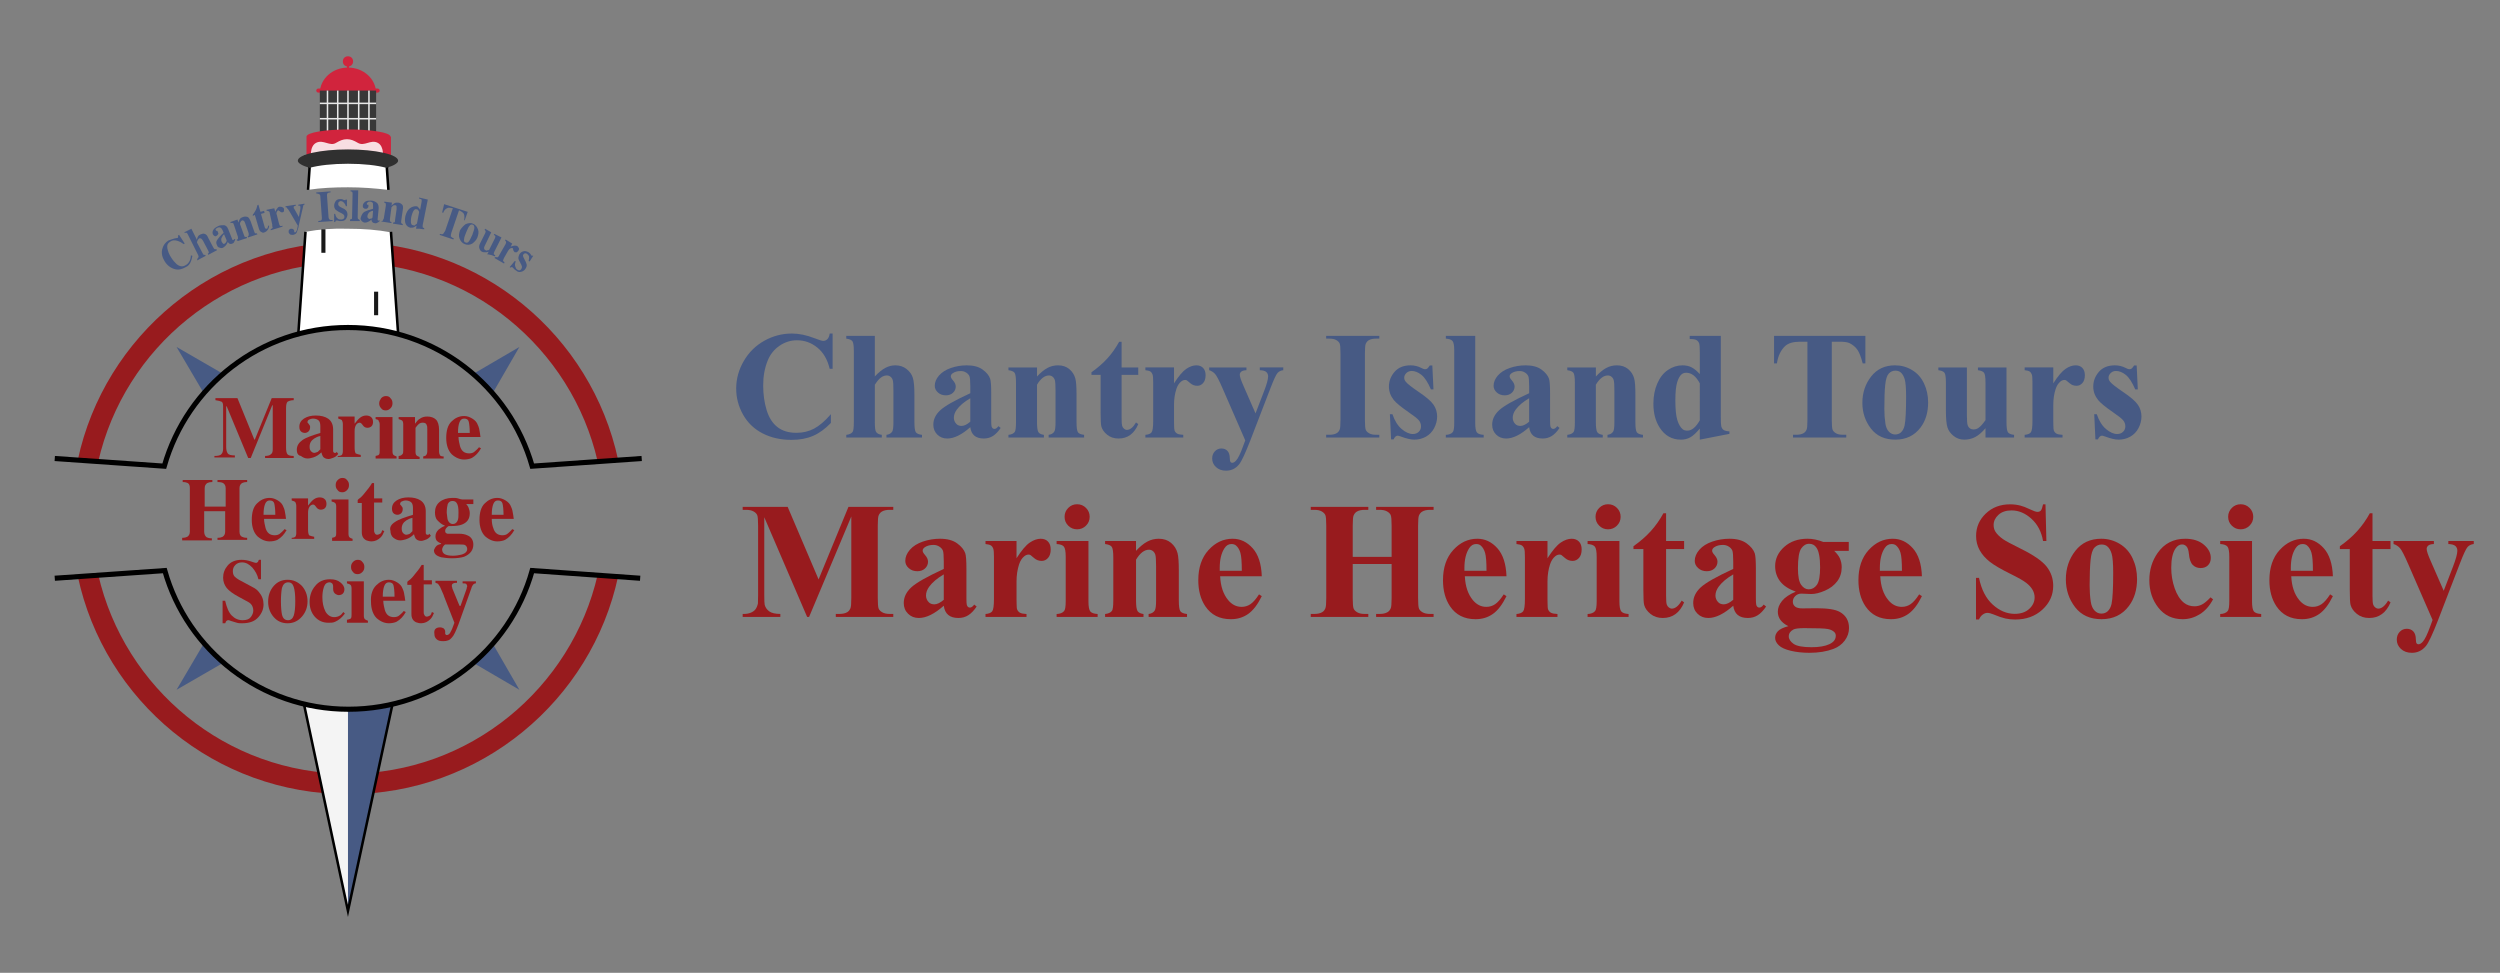 <?xml version="1.0" encoding="utf-8"?>
<!-- Generator: Adobe Illustrator 16.0.0, SVG Export Plug-In . SVG Version: 6.00 Build 0)  -->
<!DOCTYPE svg PUBLIC "-//W3C//DTD SVG 1.1//EN" "http://www.w3.org/Graphics/SVG/1.1/DTD/svg11.dtd">
<svg version="1.1" xmlns:x="http://ns.adobe.com/Extensibility/1.0/" xmlns:i="http://ns.adobe.com/AdobeIllustrator/10.0/" xmlns:graph="http://ns.adobe.com/Graphs/1.0/"
	 xmlns="http://www.w3.org/2000/svg" xmlns:xlink="http://www.w3.org/1999/xlink" x="0px" y="0px" width="488.55px"
	 height="190.1px" viewBox="0 0 488.55 190.1" enable-background="new 0 0 488.55 190.1" xml:space="preserve">
<rect x="0" y="0" width="488.55" height="190.1" fill="#808080" stroke="none"/>
<g id="chantry_island">
	<path id="circle" fill="#981B1E" d="M15.2,112.6C20.4,137,42.1,155.2,68,155.2c25.899,0,47.6-18.301,52.8-42.601l-4-0.3
		c-5.1,22.2-25,38.9-48.8,38.9s-43.7-16.7-48.8-38.9L15.2,112.6z M68,51.3c23.8,0,43.7,16.7,48.8,38.9l4-0.301
		C115.6,65.6,94,47.3,68,47.3l0,0c-25.9,0-47.601,18.3-52.8,42.6l4,0.301C24.3,67.9,44.3,51.3,68,51.3"/>
	<g id="little_arrows">
		<polygon id="tr" fill="#475A84" points="92.6,73 101.5,67.8 96.3,76.8 		"/>
		<polygon id="bl" fill="#475A84" points="43.5,129.6 34.5,134.8 39.8,125.8 		"/>
		<polygon id="tl" fill="#475A84" points="39.8,76.8 34.5,67.8 43.5,73 		"/>
		<polygon id="br" fill="#475A84" points="96.3,125.8 101.5,134.8 92.6,129.6 		"/>
	</g>
	<g id="large_arrow">
		<polygon id="large_arrows_1_" fill="#475A84" points="68,138.5 76.7,137.6 68,178 		"/>
		<polygon id="large_arrows_2_" fill="#F4F4F4" points="68,138.5 59.4,137.6 68,178 		"/>
		<polyline fill="none" stroke="#000000" stroke-width="0.5" stroke-linecap="square" stroke-miterlimit="10" points="59.4,137.6 
			68,178 76.7,137.6 		"/>
	</g>
	<path id="bottom_arch" fill="none" stroke="#000000" stroke-miterlimit="10" d="M125.1,113l-21.1-1.5
		c-4.4,15.7-18.8,27.1-35.9,27.1c-17.1,0-31.5-11.5-35.899-27.1L10.7,113"/>
	<g id="lighthouse">
		<g>
			<path fill="#FFFFFF" d="M59.7,45.3l-1.4,19.9l6.4-1.101H71l6.8,1.2l-1.4-19.9l0,0C73.7,44.9,70.9,44.7,68,44.7
				C65.2,44.6,62.4,44.8,59.7,45.3z"/>
			<path fill="#FFFFFF" d="M60.2,37.1c2.6-0.399,5.199-0.5,7.8-0.5c2.7,0,5.3,0.2,7.8,0.5l-0.3-4.3l0.7-2l-16.5-0.2l0.699,2.2
				L60.2,37.1z"/>
			<polyline fill="none" stroke="#000000" stroke-width="0.5" stroke-miterlimit="10" points="59.7,45.3 58.3,65.2 64.7,64.1 
				71,64.1 77.8,65.2 76.4,45.3 			"/>
			<polyline fill="none" stroke="#000000" stroke-width="0.5" stroke-miterlimit="10" points="75.9,37.1 75.6,32.8 76.3,30.7 
				59.8,30.6 60.5,32.8 60.2,37.1 			"/>
		</g>
		<g id="top">
			<ellipse fill="#D1243D" cx="68" cy="18.2" rx="5.5" ry="5"/>
			<rect x="67.8" y="12.5" fill="#D1243D" width="0.4" height="1.5"/>
			<circle fill="#D1243D" cx="68" cy="12" r="1"/>
			<path fill="#D1243D" d="M74.2,17.7c0,0.199-0.2,0.399-0.4,0.399H62.2c-0.2,0-0.4-0.2-0.4-0.399l0,0c0-0.2,0.2-0.4,0.4-0.4h11.6
				C74,17.3,74.2,17.5,74.2,17.7L74.2,17.7z"/>
		</g>
		<g>
			<rect x="62.5" y="17.7" fill="#383838" width="11" height="9.5"/>
			<line fill="none" stroke="#E8E8E8" stroke-width="0.3" stroke-miterlimit="10" x1="70.1" y1="17.7" x2="70.1" y2="27.2"/>
			<line fill="none" stroke="#E8E8E8" stroke-width="0.3" stroke-miterlimit="10" x1="68" y1="17.7" x2="68" y2="27.2"/>
			<line fill="none" stroke="#E8E8E8" stroke-width="0.3" stroke-miterlimit="10" x1="66" y1="17.7" x2="66" y2="27.2"/>
			<line fill="none" stroke="#E8E8E8" stroke-width="0.3" stroke-miterlimit="10" x1="72.1" y1="17.7" x2="72.1" y2="27.2"/>
			<line fill="none" stroke="#E8E8E8" stroke-width="0.3" stroke-miterlimit="10" x1="64" y1="17.7" x2="64" y2="27.2"/>
			<line fill="none" stroke="#E8E8E8" stroke-width="0.3" stroke-miterlimit="10" x1="73.5" y1="23.2" x2="62.5" y2="23.2"/>
			<line fill="none" stroke="#E8E8E8" stroke-width="0.3" stroke-miterlimit="10" x1="73.5" y1="20.2" x2="62.5" y2="20.2"/>
		</g>
		<path fill="#D1243D" d="M76.3,26.7c0-0.801-3.7-1.4-8.2-1.4c-4.6,0-8.2,0.6-8.2,1.4l0,0V30.6h16.5V26.7H76.3z"/>
		<path opacity="0.85" fill="#FFFFFF" enable-background="new    " d="M74.8,31c0,0,0.4-2.4-1-3.101c-1.4-0.699-2.6,0.801-3.9,0
			C69.2,27.5,68.6,27.2,67.8,27.2l0,0c-0.8,0-1.4,0.3-2.1,0.699c-1.2,0.801-2.5-0.699-3.9,0c-1.4,0.7-1,3.101-1,3.101H74.8z"/>
		<path fill="#303030" d="M60.5,32.8C62.3,32.3,65,32,68,32s5.7,0.3,7.5,0.8c1.399-0.4,2.3-0.9,2.3-1.4c0-1.199-4.4-2.199-9.8-2.199
			c-5.4,0-9.8,1-9.8,2.199C58.2,31.9,59.1,32.4,60.5,32.8z"/>
		<line fill="none" stroke="#191919" stroke-width="0.8" stroke-miterlimit="10" x1="73.5" y1="57" x2="73.5" y2="61.6"/>
		<line fill="none" stroke="#191919" stroke-width="0.8" stroke-miterlimit="10" x1="63.2" y1="44.8" x2="63.2" y2="49.4"/>
	</g>
	<g id="Chantry_Island_Tours">
		<path fill="#475A84" d="M34.1,46.6c0.4-0.1,0.601-0.1,0.601-0.1c0.1-0.101,0.1-0.101,0.1-0.2s0-0.2,0-0.3L35,45.9l1.1,1.7
			L35.9,47.7C35.5,47.4,35.1,47.2,34.8,47.1c-0.6-0.2-1.1-0.2-1.5,0.101c-0.5,0.3-0.7,0.699-0.6,1.3c0.1,0.5,0.3,1.2,0.8,1.899
			c0.3,0.5,0.7,0.9,1,1.2c0.6,0.5,1.2,0.601,1.8,0.2c0.4-0.2,0.6-0.5,0.8-0.9c0.101-0.199,0.2-0.6,0.2-1L37.6,50
			c-0.1,0.5-0.2,0.899-0.3,1.1c-0.2,0.5-0.5,0.9-1,1.101c-0.7,0.399-1.4,0.6-2.1,0.399c-0.801-0.2-1.5-0.7-2-1.5s-0.7-1.6-0.5-2.399
			C31.9,47.9,32.3,47.4,32.9,47C33.4,46.8,33.8,46.7,34.1,46.6z"/>
		<path fill="#475A84" d="M38.6,50.5c0.101-0.101,0.2-0.2,0.2-0.3c0-0.101,0-0.2-0.1-0.4l-2-4c-0.101-0.2-0.2-0.3-0.2-0.3
			c-0.101,0-0.2,0-0.4,0L36,45.4L37.4,44.7L38.5,46.9c0-0.3,0.1-0.5,0.2-0.699c0.1-0.2,0.3-0.301,0.5-0.4c0.3-0.1,0.5-0.2,0.8-0.1
			c0.3,0.1,0.5,0.3,0.7,0.8l1,1.899C41.8,48.6,41.9,48.7,42,48.7c0.1,0,0.2,0,0.3,0l0.1,0.199L40.7,49.8L40.6,49.6
			c0.101-0.1,0.2-0.2,0.2-0.2c0-0.1,0-0.199-0.1-0.399l-1-1.9C39.6,46.9,39.5,46.8,39.4,46.7c-0.1-0.101-0.3-0.2-0.5-0.101
			C38.8,46.7,38.7,46.8,38.6,47c-0.1,0.2-0.1,0.3-0.1,0.399l1.1,2.101c0.101,0.2,0.2,0.3,0.2,0.3c0.1,0,0.2,0,0.3,0L40.2,50
			L38.5,50.9L38.6,50.5z"/>
		<path fill="#475A84" d="M42.5,46.8c0.2-0.3,0.6-0.8,1.2-1.3L43.5,45c-0.101-0.2-0.2-0.4-0.4-0.5c-0.1-0.101-0.3-0.101-0.6,0
			c-0.101,0.1-0.2,0.1-0.3,0.2C42.1,44.8,42.1,44.9,42.2,45v0.1c0,0,0,0,0.1,0h0.1C42.5,45.1,42.5,45.2,42.5,45.2s0.1,0.1,0.1,0.199
			c0.101,0.2,0.101,0.301,0,0.4c-0.1,0.1-0.1,0.2-0.3,0.3c-0.1,0.101-0.3,0.101-0.4,0c-0.1,0-0.199-0.2-0.3-0.3
			c-0.1-0.3-0.1-0.6,0.101-0.9c0.199-0.3,0.5-0.5,0.899-0.699C43,44,43.4,44,43.8,44c0.4,0.1,0.6,0.3,0.8,0.8l0.8,2
			c0,0.1,0.101,0.1,0.101,0.1h0.1c0,0,0.101,0,0.101-0.1c0,0,0-0.1,0.1-0.1l0.2,0.1c-0.101,0.2-0.2,0.4-0.3,0.6
			C45.6,47.5,45.5,47.6,45.4,47.6C45.2,47.7,45,47.7,44.8,47.6c-0.1-0.1-0.2-0.2-0.3-0.3c-0.101,0.3-0.3,0.6-0.5,0.8
			c-0.101,0.101-0.3,0.2-0.4,0.3c-0.2,0.101-0.399,0.101-0.7,0c-0.3-0.1-0.399-0.199-0.5-0.5C42.2,47.5,42.2,47.2,42.5,46.8z
			 M44.2,47.3c0-0.1,0.1-0.2,0.1-0.3l-0.5-1.2c-0.2,0.1-0.3,0.3-0.4,0.5c-0.199,0.3-0.199,0.6-0.1,0.9c0.1,0.199,0.2,0.3,0.3,0.399
			c0.101,0.101,0.2,0.101,0.3,0C44.1,47.5,44.1,47.4,44.2,47.3z"/>
		<path fill="#475A84" d="M46.2,46.9c0.1-0.1,0.199-0.1,0.3-0.199c0-0.101,0-0.2,0-0.4l-0.8-2.4C45.6,43.7,45.6,43.6,45.5,43.6
			c-0.101,0-0.2-0.1-0.4,0L45,43.4l1.399-0.5l0.2,0.601c0.101-0.2,0.101-0.5,0.3-0.7C47,42.6,47.2,42.5,47.5,42.4
			c0.3-0.1,0.6-0.1,0.899,0c0.2,0.101,0.4,0.4,0.601,0.9l0.7,2c0.1,0.2,0.1,0.3,0.199,0.3c0.101,0,0.2,0,0.301,0l0.1,0.2l-1.8,0.6
			L48.4,46.2C48.5,46.1,48.6,46.1,48.6,46c0-0.101,0-0.2,0-0.4l-0.7-2c-0.1-0.2-0.1-0.3-0.199-0.399C47.6,43.1,47.4,43,47.3,43.1
			c-0.1,0-0.2,0.101-0.3,0.3C46.9,43.5,46.9,43.7,46.9,43.8L47.7,46c0.1,0.2,0.1,0.3,0.199,0.3c0.101,0,0.2,0,0.301,0l0.1,0.2
			l-1.8,0.6L46.2,46.9z"/>
		<path fill="#475A84" d="M49.4,42.2V42c0-0.101,0.101-0.2,0.2-0.3c0.101-0.2,0.2-0.301,0.3-0.5c0.2-0.301,0.301-0.7,0.4-1.101
			l0.2-0.1L50.9,41.4l0.7-0.199L51.7,41.6L51,41.8l0.7,2.5c0,0.1,0.1,0.2,0.1,0.3C51.9,44.7,52,44.7,52.1,44.7
			c0.101,0,0.2-0.101,0.2-0.2c0-0.101,0.1-0.2,0.1-0.4h0.2c0,0.3-0.1,0.5-0.2,0.7C52.2,45.1,52,45.3,51.7,45.4
			c-0.2,0.101-0.4,0.101-0.5,0C50.9,45.3,50.7,45.1,50.6,44.7L49.8,42L49.4,42.2z"/>
		<path fill="#475A84" d="M52.9,44.8c0.101-0.1,0.2-0.1,0.301-0.2c0.1-0.1,0.1-0.2,0-0.399V43.9l-0.5-2.3c0-0.2-0.101-0.3-0.2-0.3
			c-0.101-0.1-0.2-0.1-0.4-0.1V41l1.5-0.3l0.2,0.699c0.1-0.3,0.2-0.5,0.4-0.699c0.1-0.2,0.3-0.301,0.5-0.301
			c0.199,0,0.3,0,0.5,0.101c0.199,0.1,0.3,0.2,0.3,0.399c0,0.2,0,0.301,0,0.4c-0.101,0.1-0.2,0.2-0.3,0.2c-0.2,0-0.301,0-0.5-0.2
			c-0.2-0.1-0.301-0.2-0.301-0.2c-0.1,0-0.199,0.101-0.3,0.3C54,41.6,54,41.8,54.1,42l0.4,1.6c0.1,0.3,0.1,0.4,0.2,0.5
			c0.1,0.101,0.3,0.101,0.5,0v0.2L52.9,45V44.8z"/>
		<path fill="#475A84" d="M56.5,44.9c0.1-0.1,0.2-0.199,0.399-0.199c0.101,0,0.301,0,0.4,0.1s0.2,0.2,0.2,0.3v0.2c0,0,0,0.1,0.1,0.1
			H57.7C57.8,45.4,57.9,45.2,58,45c0.1-0.2,0.1-0.5,0.2-0.9L56.8,41.7c-0.1-0.2-0.2-0.301-0.3-0.5C56.4,41,56.3,40.9,56.2,40.8
			C56.1,40.7,56,40.6,56,40.5c0,0-0.101,0-0.2,0v-0.2l2-0.3v0.2c-0.1,0-0.2,0.1-0.3,0.1c-0.101,0-0.101,0.1-0.101,0.2c0,0,0,0,0,0.1
			c0,0.101,0,0.101,0.101,0.2l0.899,1.6l0,0l0.301-1.6c0-0.1,0-0.2,0-0.2c0-0.1,0-0.1,0-0.2c0-0.1-0.101-0.199-0.101-0.199
			c-0.1,0-0.2,0-0.3,0V40l1.2-0.2V40c-0.101,0-0.2,0.1-0.2,0.1s-0.1,0.2-0.1,0.4L58.4,44C58.3,44.7,58.1,45.1,58,45.4
			c-0.101,0.301-0.4,0.4-0.7,0.5c-0.3,0-0.5,0-0.6-0.1c-0.2-0.1-0.2-0.3-0.301-0.4C56.4,45.2,56.4,45,56.5,44.9z"/>
		<path fill="#475A84" d="M62.2,43.2c0.199,0,0.399-0.101,0.5-0.101C62.9,43,62.9,42.8,62.9,42.6l-0.3-4.2c0-0.3-0.1-0.399-0.3-0.5
			c-0.1,0-0.3-0.1-0.5-0.1v-0.2l2.8-0.2v0.2c-0.3,0-0.399,0.101-0.5,0.101c-0.2,0.1-0.2,0.3-0.2,0.5L64.2,42.4
			c0,0.2,0.1,0.4,0.199,0.5C64.5,43,64.7,43,65,43v0.2L62.2,43.4V43.2z"/>
		<path fill="#475A84" d="M65.3,41.8h0.2c0.1,0.4,0.2,0.7,0.5,0.9C66.2,42.9,66.4,42.9,66.7,42.9c0.199,0,0.399-0.1,0.5-0.199
			c0.1-0.101,0.1-0.2,0.1-0.4s-0.1-0.3-0.2-0.4c-0.1-0.1-0.2-0.1-0.3-0.199L66.2,41.4c-0.301-0.199-0.5-0.3-0.7-0.5
			C65.4,40.7,65.3,40.5,65.3,40.2c0-0.301,0.1-0.601,0.3-0.9s0.5-0.4,0.9-0.4c0.2,0,0.399,0,0.5,0.101c0.2,0.1,0.3,0.1,0.399,0.1
			c0.101,0,0.101,0,0.101,0s0-0.1,0.1-0.1h0.2v1.3h-0.2c-0.1-0.3-0.2-0.5-0.399-0.7c-0.2-0.2-0.4-0.3-0.601-0.3s-0.3,0.1-0.399,0.2
			C66.1,39.6,66.1,39.7,66.1,39.9c0,0.101,0,0.2,0.101,0.301c0.1,0.1,0.199,0.199,0.399,0.3l0.4,0.2c0.3,0.1,0.5,0.3,0.6,0.399
			c0.2,0.2,0.3,0.5,0.3,0.8c0,0.301-0.1,0.601-0.3,0.9s-0.5,0.4-1,0.4c-0.1,0-0.2,0-0.3,0S66.1,43.1,65.9,43.1h-0.1
			c-0.1,0-0.1,0-0.1,0l0,0c0,0-0.101,0-0.101,0.101c0,0-0.1,0.1-0.1,0.199h-0.2V41.8z"/>
		<path fill="#475A84" d="M68.4,42.9c0.101,0,0.2-0.1,0.301-0.1c0.1,0,0.1-0.2,0.1-0.4l0.1-4.5c0-0.199,0-0.3-0.1-0.399
			C68.7,37.4,68.6,37.4,68.5,37.4V37.2H70L69.9,42.4c0,0.2,0,0.301,0.101,0.4c0.1,0.1,0.2,0.1,0.3,0.2v0.2h-1.9V42.9z"/>
		<path fill="#475A84" d="M71.2,41.4C71.6,41.2,72.1,41,72.9,40.8v-0.6c0-0.301,0-0.5-0.1-0.601c-0.1-0.1-0.3-0.2-0.5-0.2
			c-0.1,0-0.3,0-0.4,0.101c-0.1,0.1-0.1,0.1-0.199,0.2v0.1c0,0,0,0,0,0.1V40c0.3,0,0.3,0,0.3,0.1c0,0.101,0,0.101,0,0.2
			c0,0.2-0.101,0.3-0.2,0.4c-0.1,0.1-0.2,0.1-0.4,0.1c-0.199,0-0.3-0.1-0.399-0.2C70.9,40.5,70.9,40.3,70.9,40.2
			c0-0.301,0.2-0.601,0.5-0.801C71.7,39.2,72.1,39.2,72.5,39.2c0.5,0,0.8,0.199,1.1,0.399S74,40.2,74,40.7l-0.2,2.1
			c0,0.1,0,0.1,0,0.2l0.1,0.1H74c0,0,0.1,0,0.1-0.1l0.101,0.2C74,43.4,73.8,43.5,73.6,43.6c-0.1,0-0.3,0.101-0.399,0
			c-0.2,0-0.4-0.1-0.5-0.3C72.6,43.2,72.6,43.1,72.6,42.9c-0.2,0.2-0.5,0.4-0.8,0.5C71.6,43.5,71.5,43.5,71.3,43.5
			s-0.4-0.101-0.6-0.3c-0.2-0.2-0.301-0.4-0.2-0.7C70.7,41.9,70.9,41.6,71.2,41.4z M72.6,42.7c0.101,0,0.101-0.101,0.2-0.2l0.1-1.3
			c-0.199,0-0.399,0.1-0.6,0.199c-0.3,0.2-0.4,0.4-0.5,0.801c0,0.199,0,0.3,0.1,0.399C72,42.7,72.1,42.8,72.2,42.8
			C72.3,42.8,72.4,42.7,72.6,42.7z"/>
		<path fill="#475A84" d="M74.5,43.2c0.1,0,0.3,0,0.3-0.101c0-0.1,0.1-0.2,0.2-0.399l0.399-2.5c0-0.2,0-0.301,0-0.4
			s-0.199-0.1-0.3-0.2v-0.2l1.5,0.2L76.5,40.2c0.2-0.2,0.3-0.301,0.6-0.5c0.2-0.101,0.4-0.101,0.7-0.101s0.6,0.2,0.8,0.4
			s0.2,0.6,0.101,1.1L78.4,43.2c0,0.199,0,0.3,0,0.399C78.5,43.7,78.6,43.7,78.7,43.8V44l-1.9-0.3v-0.2c0.1,0,0.3,0,0.3-0.101
			C77.2,43.4,77.2,43.2,77.2,43l0.3-2.101c0-0.199,0-0.3,0-0.5c0-0.199-0.101-0.3-0.3-0.3c-0.101,0-0.301,0-0.4,0.101
			c-0.1,0.1-0.2,0.199-0.3,0.3l-0.3,2.3c0,0.2,0,0.3,0,0.4c0,0.1,0.1,0.1,0.3,0.199v0.2l-1.9-0.3L74.5,43.2z"/>
		<path fill="#475A84" d="M80.1,40.7c0.4-0.301,0.8-0.4,1.2-0.4c0.2,0,0.4,0.1,0.5,0.3c0.1,0.101,0.2,0.2,0.3,0.4l0.3-1.601
			c0-0.199,0-0.399,0-0.399C82.3,38.9,82.2,38.9,81.9,38.8v-0.2l1.7,0.4l-1,5c0,0.2,0,0.3,0,0.399c0,0.101,0.2,0.101,0.3,0.2v0.2
			c-0.5,0-0.699-0.1-0.899-0.1c-0.101,0-0.4,0-0.7,0l0.1-0.601c-0.199,0.101-0.3,0.2-0.5,0.3C80.7,44.5,80.5,44.5,80.2,44.5
			c-0.4-0.101-0.7-0.3-0.9-0.7s-0.2-0.9-0.1-1.5C79.4,41.5,79.7,41,80.1,40.7z M81.2,43.9c0.199-0.1,0.3-0.199,0.3-0.3l0.399-2.1
			c0-0.101,0-0.2-0.1-0.3C81.7,41,81.6,40.9,81.4,40.9C81.1,40.8,80.9,41,80.7,41.4c-0.101,0.2-0.2,0.5-0.301,0.9
			c-0.1,0.4-0.1,0.8-0.1,1c0,0.4,0.1,0.7,0.4,0.7C80.9,44.1,81.1,44.1,81.2,43.9z"/>
		<path fill="#475A84" d="M86.8,39.9l4.6,1.5l-0.6,1.7L90.7,43c0.1-0.601,0.1-1.101-0.2-1.4c-0.2-0.2-0.4-0.3-0.8-0.5l-1.5,4.4
			C88.1,45.8,88.1,46,88.1,46.2c0.101,0.1,0.3,0.3,0.601,0.399L88.6,46.8l-2.7-0.9L86,45.7c0.3,0.1,0.5,0.1,0.6,0
			C86.7,45.6,86.8,45.4,87,45.1l1.5-4.399C88.1,40.6,87.8,40.6,87.6,40.6c-0.399,0.101-0.8,0.4-1,1l-0.2-0.1L86.8,39.9z"/>
		<path fill="#475A84" d="M91,43.8c0.5-0.2,1-0.3,1.399-0.1c0.5,0.199,0.801,0.6,1,1.1c0.2,0.5,0.101,1-0.1,1.6
			c-0.2,0.5-0.6,0.9-1,1.2c-0.5,0.3-1,0.3-1.5,0.101c-0.5-0.2-0.8-0.601-1-1.101s-0.1-1,0.1-1.6C90.2,44.5,90.6,44.1,91,43.8z
			 M90.7,46.7C90.6,47.1,90.7,47.3,91,47.4c0.2,0.101,0.5,0,0.6-0.199c0.2-0.2,0.4-0.7,0.7-1.301c0.2-0.6,0.4-1.1,0.4-1.399
			S92.6,44,92.4,43.9c-0.3-0.1-0.5,0-0.699,0.301C91.5,44.4,91.4,44.8,91.1,45.4C90.8,46.1,90.7,46.5,90.7,46.7z"/>
		<path fill="#475A84" d="M96,45.4l-1.3,2.7C94.6,48.3,94.6,48.4,94.6,48.5c0,0.2,0.101,0.3,0.3,0.399C95,49,95.1,49,95.3,48.9
			c0.1,0,0.2,0,0.3-0.1l1.101-2.2c0.1-0.2,0.1-0.3,0.1-0.399c0-0.101-0.1-0.2-0.3-0.301l0.1-0.199L98,46.4L96.6,49.2
			c-0.1,0.199-0.1,0.3-0.1,0.399c0,0.101,0.1,0.2,0.3,0.3l-0.1,0.2c-0.5-0.2-0.801-0.3-0.9-0.3s-0.3-0.1-0.6-0.1l0.3-0.5
			c-0.3,0.1-0.5,0.1-0.601,0.1c-0.3,0-0.5,0-0.699-0.1C94,49.1,93.8,48.9,93.7,48.6c-0.101-0.3-0.101-0.6,0.1-1l1-2
			c0.1-0.2,0.1-0.3,0.1-0.399c0-0.101-0.1-0.2-0.199-0.301l0.1-0.199L96,45.4z"/>
		<path fill="#475A84" d="M96.9,50.2C97,50.3,97.2,50.3,97.2,50.3s0.199-0.1,0.3-0.3l0.1-0.2l1.2-2.1c0.1-0.2,0.1-0.301,0.1-0.4
			S98.8,47.1,98.7,47l0.1-0.2l1.3,0.8L99.8,48.2c0.3-0.101,0.5-0.2,0.7-0.2s0.399,0,0.6,0.1c0.101,0.101,0.2,0.2,0.3,0.4
			c0.101,0.2,0,0.3-0.1,0.5c-0.1,0.1-0.2,0.2-0.3,0.3c-0.101,0-0.3,0-0.4,0c-0.1-0.1-0.2-0.2-0.3-0.4c0-0.199-0.1-0.3-0.1-0.399
			c-0.101-0.101-0.2,0-0.4,0c-0.2,0.1-0.3,0.2-0.5,0.5L98.5,50.4c-0.101,0.301-0.2,0.4-0.2,0.5c0,0.101,0.1,0.2,0.3,0.4l-0.1,0.2
			L96.6,50.4L96.9,50.2z"/>
		<path fill="#475A84" d="M100.6,51l0.2,0.1c-0.2,0.4-0.2,0.7-0.1,1c0.1,0.3,0.199,0.5,0.399,0.601c0.2,0.1,0.3,0.199,0.5,0.1
			s0.2-0.1,0.3-0.3C102,52.4,102,52.2,102,52.1c0-0.1-0.101-0.2-0.101-0.3l-0.3-0.6c-0.2-0.301-0.3-0.601-0.3-0.801
			c0-0.199,0.1-0.5,0.2-0.699c0.2-0.301,0.399-0.5,0.8-0.601c0.3-0.1,0.6,0,1,0.2c0.1,0.1,0.3,0.2,0.4,0.4
			C103.8,49.9,103.9,49.9,103.9,50C104,50,104,50,104,50s0.1,0,0.1-0.101L104.2,50l-0.7,1.1l-0.2-0.1c0.1-0.3,0.1-0.601,0.1-0.8
			c0-0.2-0.199-0.4-0.399-0.601c-0.2-0.1-0.3-0.1-0.4-0.1c-0.1,0-0.2,0.1-0.3,0.2c-0.1,0.1-0.1,0.199-0.1,0.3
			c0,0.1,0.1,0.3,0.199,0.5l0.2,0.399c0.2,0.301,0.2,0.5,0.3,0.7c0.101,0.3,0,0.601-0.199,0.9c-0.2,0.3-0.4,0.5-0.801,0.6
			c-0.3,0.101-0.699,0.101-1-0.2c-0.1-0.1-0.199-0.1-0.3-0.199c-0.1-0.101-0.2-0.2-0.3-0.301l-0.1-0.1l-0.101-0.1l0,0H100
			c0,0-0.101,0-0.2,0.1l-0.2-0.1L100.6,51z"/>
	</g>
	<path id="top_arch" fill="none" stroke="#000000" stroke-miterlimit="10" d="M125.4,89.6L104,91.1C99.5,75.4,85.1,64,68,64
		C50.9,64,36.6,75.4,32.1,91.1L10.7,89.6"/>
	<g id="Name">
		<path fill="#981B1E" d="M42,89.1c0.6,0,1.1-0.1,1.3-0.399c0.2-0.2,0.3-0.601,0.3-1V79.4c0-0.5-0.1-0.8-0.3-0.899
			c-0.2-0.101-0.6-0.2-1.2-0.3v-0.4h4.3l3.301,8.1h0.1l3.3-8.1h4.3v0.4c-0.6,0-1,0.199-1.199,0.3C56,78.7,55.9,79.1,55.9,79.8v7.7
			c0,0.6,0.101,1.1,0.301,1.3c0.199,0.2,0.6,0.3,1.199,0.3v0.4h-5.6v-0.4c0.5,0,0.9-0.1,1.1-0.3c0.301-0.2,0.4-0.5,0.4-1v-8.6h-0.1
			L49,89.5h-0.5L44.3,79.4h-0.1v7.9c0,0.6,0.1,1,0.3,1.3S45.2,89,45.9,89V89.4h-4v-0.3H42z"/>
		<path fill="#981B1E" d="M59.1,86c0.7-0.5,1.9-0.9,3.5-1.4v-1.3c0-0.5-0.1-0.9-0.3-1.1c-0.2-0.2-0.6-0.4-1.1-0.4
			C60.9,81.8,60.6,81.9,60.4,82c-0.199,0.1-0.3,0.3-0.3,0.399c0,0.101,0,0.101,0,0.2L60.2,82.7l0.1,0.1c0.1,0.1,0.1,0.2,0.2,0.3
			c0.1,0.101,0.1,0.2,0.1,0.4c0,0.3-0.1,0.6-0.3,0.8s-0.5,0.3-0.7,0.3c-0.3,0-0.6-0.1-0.8-0.3s-0.3-0.5-0.3-0.9
			c0-0.699,0.3-1.199,0.899-1.6c0.601-0.4,1.4-0.6,2.301-0.6c1,0,1.8,0.199,2.399,0.6c0.601,0.4,1,1.1,1,2.1v4.2
			c0,0.101,0,0.2,0.101,0.3C65.3,88.5,65.3,88.5,65.4,88.5c0.101,0,0.101,0,0.2,0c0.101,0,0.101-0.101,0.2-0.2l0.3,0.4
			C65.8,89.1,65.4,89.4,65,89.5c-0.3,0.1-0.5,0.2-0.8,0.2c-0.5,0-0.9-0.2-1.101-0.5C63,89,62.9,88.8,62.8,88.4
			c-0.5,0.5-1,0.801-1.6,1c-0.4,0.101-0.7,0.2-1.101,0.2c-0.5,0-0.899-0.2-1.3-0.5C58.2,89,58,88.5,58,87.9
			C58,87.1,58.4,86.5,59.1,86z M62.1,88.3c0.101-0.1,0.3-0.3,0.5-0.5v-2.6c-0.5,0.1-0.899,0.3-1.2,0.5
			C60.8,86.1,60.5,86.6,60.5,87.3c0,0.4,0.1,0.7,0.3,0.9c0.2,0.199,0.4,0.3,0.6,0.3C61.6,88.5,61.8,88.4,62.1,88.3z"/>
		<path fill="#981B1E" d="M66.1,89.1c0.3,0,0.601-0.1,0.7-0.2C66.9,88.8,67,88.5,67,88.2v-0.5V82.9c0-0.399-0.101-0.6-0.2-0.8
			c-0.1-0.1-0.4-0.2-0.7-0.3v-0.4h3.2v1.4c0.4-0.5,0.7-0.9,1.1-1.2c0.4-0.3,0.801-0.399,1.2-0.399c0.3,0,0.7,0.1,0.9,0.3
			c0.3,0.2,0.399,0.6,0.399,1c0,0.3-0.1,0.6-0.3,0.8s-0.5,0.3-0.8,0.3c-0.4,0-0.7-0.2-0.9-0.5c-0.199-0.3-0.399-0.5-0.6-0.5
			S69.8,82.7,69.6,83s-0.3,0.7-0.3,1.2v3.3c0,0.6,0.1,0.899,0.2,1.1c0.2,0.101,0.5,0.2,1,0.3v0.4H66v-0.2H66.1z"/>
		<path fill="#981B1E" d="M73.4,89.1C73.7,89,73.9,89,74,88.9c0.2-0.199,0.2-0.399,0.2-0.8V83c0-0.4-0.101-0.601-0.2-0.7
			c0-0.3-0.3-0.3-0.601-0.4V81.5H76.7v6.7c0,0.399,0.1,0.6,0.199,0.699C77,89,77.2,89.1,77.5,89.2V89.6H73.4V89.1z M74.5,77.8
			c0.3-0.3,0.6-0.4,0.899-0.4c0.4,0,0.7,0.101,0.9,0.4c0.3,0.3,0.4,0.6,0.4,1s-0.101,0.7-0.4,1s-0.6,0.4-0.9,0.4
			C75,80.2,74.7,80.1,74.5,79.8c-0.3-0.3-0.4-0.6-0.4-1S74.3,78.1,74.5,77.8z"/>
		<path fill="#981B1E" d="M77.9,89.1c0.301,0,0.5-0.1,0.7-0.3s0.2-0.4,0.2-0.8V82.9c0-0.399-0.1-0.6-0.2-0.699
			C78.5,82.1,78.2,82,77.9,81.9V81.5h3.2v1.3c0.3-0.4,0.601-0.8,1-1c0.4-0.3,0.9-0.4,1.4-0.4c0.7,0,1.3,0.2,1.7,0.601
			c0.399,0.399,0.6,1.1,0.6,2v4.2c0,0.399,0.1,0.6,0.2,0.8c0.1,0.1,0.3,0.2,0.7,0.2V89.6h-4V89.2C83,89.1,83.2,89.1,83.3,88.9
			c0.1-0.1,0.2-0.399,0.2-0.699V84c0-0.4,0-0.7-0.101-0.9C83.3,82.7,83,82.6,82.6,82.6c-0.3,0-0.6,0.101-0.8,0.3
			c-0.2,0.2-0.4,0.4-0.6,0.7v4.7c0,0.4,0.1,0.6,0.199,0.7C81.5,89.1,81.7,89.2,82,89.3v0.4H77.9V89.1L77.9,89.1z"/>
		<path fill="#981B1E" d="M88.2,82.4c0.699-0.699,1.5-1.1,2.5-1.1c0.6,0,1.1,0.2,1.6,0.5s0.9,0.7,1.1,1.3
			c0.2,0.4,0.301,0.9,0.4,1.601c0,0.3,0.1,0.5,0.1,0.699h-4.3c0,0.7,0.2,1.301,0.3,1.801c0.301,1,0.9,1.399,1.801,1.399
			c0.399,0,0.8-0.1,1.1-0.399c0.2-0.2,0.5-0.4,0.8-0.801l0.4,0.2c-0.5,0.9-1.101,1.5-1.8,1.9c-0.4,0.2-1,0.3-1.5,0.3
			c-0.801,0-1.601-0.3-2.4-1c-0.7-0.7-1.1-1.8-1.1-3.2C87.2,84.2,87.5,83.1,88.2,82.4z M91.8,84.6c0-1-0.1-1.8-0.2-2.2
			C91.5,82,91.2,81.8,90.7,81.8c-0.4,0-0.7,0.2-0.9,0.7s-0.3,1.2-0.3,2.1H91.8z"/>
		<path fill="#981B1E" d="M35.6,105.1c0.5,0,0.8-0.1,1-0.2c0.3-0.199,0.5-0.5,0.5-1v-8.5c0-0.5-0.1-0.8-0.399-1
			c-0.2-0.1-0.5-0.199-1-0.199v-0.4h5.8v0.4c-0.5,0-0.8,0.1-1,0.199c-0.3,0.2-0.5,0.5-0.5,1V99h4.1V95.4c0-0.5-0.2-0.8-0.5-1
			c-0.2-0.1-0.5-0.199-1.1-0.199v-0.4h5.8v0.4c-0.5,0-0.8,0.1-1,0.199c-0.3,0.2-0.5,0.5-0.5,1v8.5c0,0.5,0.2,0.9,0.5,1
			c0.2,0.101,0.5,0.2,1,0.2v0.4h-5.8v-0.4c0.5,0,0.8-0.1,1-0.2c0.3-0.199,0.5-0.5,0.5-1v-4H39.9v4c0,0.5,0.2,0.9,0.5,1.101
			c0.2,0.1,0.5,0.2,1,0.2v0.399h-5.8V105.1z"/>
		<path fill="#981B1E" d="M50.2,98.4c0.699-0.699,1.5-1.1,2.5-1.1c0.6,0,1.1,0.2,1.6,0.5s0.9,0.7,1.1,1.3
			c0.2,0.4,0.301,0.9,0.4,1.601c0,0.3,0.1,0.5,0.1,0.699h-4.3c0,0.7,0.2,1.301,0.3,1.801c0.301,1,0.9,1.399,1.801,1.399
			c0.399,0,0.8-0.1,1.1-0.399c0.2-0.2,0.5-0.4,0.8-0.801l0.4,0.2c-0.5,0.9-1.101,1.5-1.8,1.9c-0.4,0.2-1,0.3-1.5,0.3
			c-0.801,0-1.601-0.3-2.4-1c-0.7-0.7-1.1-1.8-1.1-3.2C49.2,100.2,49.5,99.1,50.2,98.4z M53.8,100.6c0-1-0.1-1.8-0.2-2.2
			C53.5,98,53.2,97.8,52.7,97.8c-0.4,0-0.7,0.2-0.9,0.7s-0.3,1.2-0.3,2.1H53.8z"/>
		<path fill="#981B1E" d="M57,105.1c0.3,0,0.6-0.1,0.7-0.2c0.1-0.1,0.199-0.399,0.199-0.699v-0.5V98.9c0-0.399-0.1-0.6-0.199-0.8
			C57.6,98,57.3,97.9,57,97.8v-0.4h3.2v1.4c0.399-0.5,0.699-0.9,1.1-1.2s0.8-0.399,1.2-0.399c0.3,0,0.7,0.1,0.899,0.3
			c0.301,0.2,0.4,0.6,0.4,1c0,0.3-0.1,0.6-0.3,0.8s-0.5,0.3-0.8,0.3c-0.4,0-0.7-0.2-0.9-0.5s-0.4-0.5-0.6-0.5
			c-0.2,0-0.5,0.101-0.7,0.4s-0.3,0.7-0.3,1.2v3.3c0,0.6,0.1,0.899,0.199,1.1c0.2,0.101,0.5,0.2,1,0.3v0.4H57V105.1z"/>
		<path fill="#981B1E" d="M64.9,105.1c0.301-0.1,0.5-0.1,0.601-0.2c0.2-0.199,0.2-0.399,0.2-0.8V99c0-0.4-0.101-0.601-0.2-0.7
			c-0.101-0.1-0.3-0.2-0.7-0.3v-0.4h3.3v6.7c0,0.4,0.101,0.6,0.2,0.7c0.1,0.1,0.3,0.2,0.6,0.3v0.4h-4V105.1z M66,93.8
			c0.3-0.3,0.6-0.4,0.899-0.4c0.4,0,0.7,0.101,0.9,0.4c0.3,0.3,0.4,0.6,0.4,1s-0.101,0.7-0.4,1s-0.6,0.4-0.9,0.4
			C66.5,96.2,66.2,96.1,66,95.8c-0.3-0.3-0.4-0.6-0.4-1S65.7,94.1,66,93.8z"/>
		<path fill="#981B1E" d="M69.9,98.2v-0.5C70,97.6,70.2,97.4,70.5,97.2c0.3-0.301,0.6-0.601,0.8-0.9c0.5-0.6,1-1.2,1.4-1.9H73.1v3
			H74.7V98.2H73.1v5.3c0,0.2,0,0.5,0.101,0.6c0.1,0.3,0.3,0.4,0.5,0.4c0.199,0,0.399-0.101,0.6-0.2s0.3-0.4,0.4-0.7l0.399,0.2
			c-0.2,0.5-0.399,0.9-0.7,1.2c-0.5,0.5-1.1,0.8-1.8,0.8c-0.399,0-0.7-0.1-1-0.2c-0.6-0.3-0.899-0.8-0.899-1.6v-5.7H69.9V98.2z"/>
		<path fill="#981B1E" d="M77.2,102c0.699-0.5,1.899-0.9,3.5-1.4v-1.3c0-0.5-0.101-0.9-0.301-1.1c-0.199-0.2-0.6-0.4-1.1-0.4
			c-0.3,0-0.6,0.1-0.8,0.2c-0.2,0.1-0.3,0.3-0.3,0.399c0,0.101,0,0.101,0,0.2l0.1,0.101l0.1,0.1c0.101,0.1,0.101,0.2,0.2,0.3
			C78.7,99.2,78.7,99.3,78.7,99.5c0,0.3-0.101,0.6-0.301,0.8c-0.199,0.2-0.5,0.3-0.699,0.3c-0.301,0-0.601-0.1-0.801-0.3
			c-0.199-0.2-0.3-0.5-0.3-0.9c0-0.699,0.3-1.199,0.9-1.6c0.6-0.4,1.399-0.6,2.3-0.6c1,0,1.8,0.199,2.4,0.6c0.6,0.4,1,1.1,1,2.1v4.2
			c0,0.101,0,0.2,0.1,0.3c0.1,0.101,0.1,0.101,0.2,0.101c0.1,0,0.1,0,0.2,0c0.1,0,0.1-0.101,0.199-0.2l0.301,0.4
			c-0.301,0.399-0.7,0.699-1.101,0.8c-0.3,0.1-0.5,0.2-0.8,0.2c-0.5,0-0.9-0.2-1.1-0.5C81.1,105,81,104.8,80.9,104.4
			c-0.5,0.5-1,0.801-1.6,1c-0.4,0.101-0.7,0.2-1.1,0.2c-0.5,0-0.9-0.2-1.301-0.5c-0.399-0.3-0.6-0.8-0.6-1.399
			C76.1,103.1,76.4,102.5,77.2,102z M80.1,104.3c0.101-0.1,0.3-0.3,0.5-0.5v-2.6c-0.5,0.1-0.899,0.3-1.2,0.5
			c-0.6,0.399-0.899,0.899-0.899,1.6c0,0.4,0.1,0.7,0.3,0.9c0.2,0.199,0.4,0.3,0.6,0.3C79.6,104.5,79.9,104.4,80.1,104.3z"/>
		<path fill="#981B1E" d="M85.2,106.8c0.199-0.3,0.6-0.4,1-0.5v-0.1c-0.301-0.101-0.601-0.301-0.7-0.4c-0.3-0.2-0.4-0.6-0.4-1
			c0-0.5,0.2-0.9,0.601-1.3c0.399-0.3,0.8-0.601,1.199-0.7v-0.1c-0.6-0.2-1-0.601-1.399-1c-0.4-0.4-0.5-1-0.5-1.601
			c0-0.8,0.3-1.5,0.899-2c0.601-0.5,1.5-0.8,2.5-0.8c0.4,0,0.801,0,1.101,0.1c0.3,0.101,0.6,0.2,0.8,0.2h2.2v0.9h-1.4
			c0.2,0.2,0.4,0.5,0.5,0.8c0.101,0.3,0.2,0.6,0.2,1c0,1.1-0.5,1.8-1.5,2.2c-0.5,0.2-1.2,0.3-2,0.3c-0.2,0-0.3,0-0.3,0
			c-0.101,0-0.101,0-0.2,0c-0.2,0-0.3,0.1-0.5,0.3S87,103.5,87,103.7c0,0.199,0,0.3,0.1,0.399c0.101,0.101,0.2,0.2,0.4,0.2
			c0.1,0,0.3,0,0.5,0c0.3,0,0.5,0,0.6,0H89.7c0.6,0,1.199,0.1,1.6,0.3c0.8,0.3,1.2,1,1.2,1.8c0,1.101-0.601,1.9-1.8,2.4
			c-0.601,0.2-1.5,0.3-2.4,0.3c-0.8,0-1.5-0.1-2.1-0.2c-1-0.3-1.4-0.699-1.4-1.399C84.9,107.3,85,107,85.2,106.8z M86.9,108.3
			c0.4,0.2,0.9,0.3,1.601,0.3c0.6,0,1.2-0.1,1.6-0.2c0.8-0.199,1.2-0.6,1.2-1.1c0-0.3-0.1-0.5-0.3-0.7s-0.601-0.2-1.2-0.2H87
			c-0.2,0.101-0.3,0.301-0.4,0.4c-0.1,0.2-0.2,0.4-0.2,0.6C86.4,107.8,86.6,108.1,86.9,108.3z M87.5,101.6c0.2,0.5,0.5,0.8,1,0.8
			c0.399,0,0.7-0.199,0.899-0.6c0.2-0.4,0.2-0.9,0.2-1.7s-0.1-1.399-0.3-1.7c-0.2-0.399-0.5-0.5-0.9-0.5
			C88,97.9,87.7,98.1,87.5,98.5c-0.101,0.399-0.2,0.899-0.2,1.7C87.4,100.8,87.4,101.3,87.5,101.6z"/>
		<path fill="#981B1E" d="M94.7,98.4c0.699-0.699,1.5-1.1,2.5-1.1c0.6,0,1.1,0.2,1.6,0.5s0.9,0.7,1.1,1.3
			c0.2,0.4,0.301,0.9,0.4,1.601c0,0.3,0.1,0.5,0.1,0.699h-4.3c0,0.7,0.101,1.301,0.3,1.801c0.301,1,0.9,1.399,1.801,1.399
			c0.399,0,0.8-0.1,1.1-0.399c0.2-0.2,0.5-0.4,0.8-0.801l0.4,0.2c-0.5,0.9-1.101,1.5-1.8,1.9c-0.4,0.2-1,0.3-1.5,0.3
			c-0.801,0-1.601-0.3-2.4-1c-0.7-0.7-1.1-1.8-1.1-3.2C93.7,100.2,94,99.1,94.7,98.4z M98.4,100.6c0-1-0.1-1.8-0.199-2.2
			C98.1,98,97.8,97.8,97.3,97.8c-0.4,0-0.7,0.2-0.9,0.7c-0.199,0.5-0.3,1.2-0.3,2.1H98.4z"/>
		<path fill="#981B1E" d="M43.5,117.4H44c0.3,1.301,0.7,2.301,1.3,2.9s1.3,0.9,2.1,0.9C48.2,121.2,48.7,121,49,120.6
			c0.3-0.399,0.5-0.8,0.5-1.3s-0.2-1-0.5-1.3c-0.2-0.2-0.7-0.5-1.3-0.8L46.6,116.6c-1.1-0.6-1.8-1.1-2.3-1.7
			c-0.4-0.5-0.7-1.199-0.7-2c0-0.899,0.3-1.699,0.9-2.399c0.6-0.7,1.5-1.101,2.7-1.101c0.6,0,1.199,0.101,1.8,0.301
			c0.6,0.199,0.899,0.3,1,0.3c0.2,0,0.3-0.101,0.399-0.2c0.101-0.1,0.101-0.3,0.2-0.4H51v3.801h-0.5c-0.2-0.9-0.601-1.601-1.2-2.301
			c-0.6-0.6-1.2-1-2-1c-0.6,0-1,0.2-1.3,0.5c-0.3,0.301-0.5,0.7-0.5,1.2c0,0.601,0.2,1,0.5,1.2c0.3,0.3,1,0.7,2,1.2l1.3,0.7
			c0.6,0.3,1,0.6,1.3,1c0.601,0.699,0.9,1.5,0.9,2.399c0,0.9-0.3,1.7-1,2.5s-1.7,1.2-3.2,1.2c-0.3,0-0.7,0-1-0.1
			c-0.3-0.101-0.7-0.2-1-0.301l-0.3-0.1c-0.101,0-0.101,0-0.2-0.1c-0.1,0-0.1,0-0.2,0c-0.2,0-0.3,0.1-0.399,0.199
			C44.1,121.5,44.1,121.7,44,121.8h-0.5V117.4z"/>
		<path fill="#981B1E" d="M53.5,114.5c0.7-0.8,1.6-1.2,2.7-1.2c1.1,0,2,0.4,2.8,1.2c0.7,0.8,1.1,1.8,1.1,3s-0.399,2.2-1.1,3
			s-1.601,1.3-2.8,1.3c-1.101,0-2-0.4-2.7-1.2s-1.101-1.8-1.101-3C52.4,116.3,52.8,115.3,53.5,114.5z M55.1,120.1
			c0.2,0.8,0.601,1.101,1.2,1.101c0.5,0,0.9-0.301,1.1-0.9c0.2-0.6,0.301-1.5,0.301-2.8s-0.101-2.2-0.301-2.8
			c-0.199-0.601-0.5-0.9-1.1-0.9s-1,0.4-1.2,1.1c-0.1,0.5-0.2,1.4-0.2,2.601S55,119.6,55.1,120.1z"/>
		<path fill="#981B1E" d="M66.5,113.8c0.5,0.4,0.8,0.8,0.8,1.4c0,0.3-0.1,0.6-0.3,0.8s-0.5,0.3-0.8,0.3c-0.2,0-0.4-0.1-0.601-0.2
			c-0.3-0.2-0.5-0.5-0.5-1c0-0.1,0-0.1,0-0.2c0-0.1,0-0.199,0-0.3c0-0.3-0.1-0.5-0.2-0.6c-0.1-0.101-0.3-0.2-0.5-0.2
			c-0.5,0-0.899,0.3-1.1,0.9c-0.2,0.6-0.3,1.3-0.3,2c0,1.1,0.2,2,0.6,2.8c0.4,0.7,1,1.1,1.7,1.1c0.4,0,0.8-0.1,1.1-0.3
			c0.2-0.1,0.4-0.3,0.7-0.7l0.3,0.3C66.8,120.7,66.2,121.2,65.5,121.5c-0.4,0.2-0.8,0.2-1.3,0.2c-1.101,0-2-0.4-2.7-1.2
			s-1-1.8-1-2.9c0-1.2,0.399-2.3,1.1-3.1c0.7-0.9,1.7-1.3,2.9-1.3C65.4,113.2,66,113.4,66.5,113.8z"/>
		<path fill="#981B1E" d="M67.9,121.1c0.301-0.1,0.5-0.1,0.601-0.2c0.2-0.199,0.2-0.399,0.2-0.8V115c0-0.4-0.101-0.601-0.2-0.7
			c-0.101-0.1-0.3-0.2-0.7-0.3v-0.4h3.3v6.7c0,0.4,0.101,0.6,0.2,0.7c0.1,0.1,0.3,0.2,0.6,0.3v0.4h-4.1V121.1H67.9z M69,109.8
			c0.3-0.3,0.6-0.4,0.899-0.4c0.4,0,0.7,0.101,0.9,0.4c0.3,0.3,0.4,0.6,0.4,1s-0.101,0.7-0.4,1s-0.6,0.4-0.9,0.4
			c-0.399,0-0.699-0.101-0.899-0.4c-0.3-0.3-0.4-0.6-0.4-1S68.7,110.1,69,109.8z"/>
		<path fill="#981B1E" d="M73.5,114.4c0.7-0.699,1.5-1.1,2.5-1.1c0.6,0,1.1,0.2,1.6,0.5s0.9,0.7,1.101,1.3
			C78.9,115.5,79,116,79.1,116.7c0,0.3,0.101,0.5,0.101,0.699H74.9c0,0.7,0.2,1.301,0.301,1.801c0.3,1,0.899,1.399,1.8,1.399
			c0.399,0,0.8-0.1,1.1-0.399c0.2-0.2,0.5-0.4,0.8-0.801l0.4,0.2c-0.5,0.9-1.1,1.5-1.8,1.9c-0.4,0.2-1,0.3-1.5,0.3
			c-0.8,0-1.601-0.3-2.4-1c-0.7-0.7-1.1-1.8-1.1-3.2C72.4,116.2,72.8,115.1,73.5,114.4z M77.1,116.6c0-1-0.1-1.8-0.2-2.2
			C76.8,114,76.5,113.8,76,113.8c-0.4,0-0.7,0.2-0.9,0.7s-0.3,1.2-0.3,2.1H77.1z"/>
		<path fill="#981B1E" d="M79.6,114.2v-0.5c0.101-0.101,0.3-0.301,0.601-0.5c0.3-0.301,0.6-0.601,0.8-0.9c0.5-0.6,1-1.2,1.399-1.9
			h0.4v3h1.6v0.801h-1.6v5.3c0,0.2,0,0.5,0.1,0.6c0.101,0.3,0.301,0.4,0.5,0.4c0.2,0,0.4-0.101,0.601-0.2s0.3-0.4,0.399-0.7l0.4,0.2
			c-0.2,0.5-0.4,0.9-0.7,1.2c-0.5,0.5-1.1,0.8-1.8,0.8c-0.4,0-0.7-0.1-1-0.2c-0.6-0.3-0.9-0.8-0.9-1.6v-5.7h-0.8V114.2z"/>
		<path fill="#981B1E" d="M85.1,122.9c0.2-0.199,0.5-0.3,0.9-0.3c0.3,0,0.5,0.101,0.7,0.2c0.199,0.2,0.3,0.4,0.3,0.6v0.4
			c0,0.1,0,0.1,0.1,0.2c0.101,0.1,0.101,0.1,0.2,0.1c0.3,0,0.6-0.2,0.8-0.7c0.2-0.3,0.4-0.899,0.7-1.699l-2-5.101
			c-0.1-0.399-0.3-0.7-0.4-1c-0.1-0.3-0.3-0.6-0.399-0.899c-0.2-0.301-0.3-0.5-0.4-0.601c-0.1-0.1-0.2-0.1-0.5-0.2V113.5h4.2v0.399
			c-0.3,0-0.5,0-0.7,0.101c-0.2,0.1-0.3,0.2-0.3,0.399c0,0,0,0.101,0,0.2c0,0.101,0.1,0.2,0.1,0.4l1.4,3.399H90l1.1-3.1
			c0.101-0.2,0.101-0.3,0.101-0.4c0-0.1,0.1-0.199,0.1-0.3c0-0.2-0.1-0.399-0.2-0.5c-0.2-0.1-0.399-0.1-0.7-0.1v-0.4H93v0.4
			c-0.2,0-0.4,0.1-0.5,0.2c-0.101,0.1-0.3,0.399-0.4,0.8l-2.5,7c-0.5,1.3-0.899,2.2-1.3,2.6c-0.4,0.5-0.9,0.7-1.7,0.7
			c-0.6,0-1-0.1-1.3-0.4c-0.3-0.3-0.4-0.6-0.4-0.899C84.8,123.4,84.9,123.1,85.1,122.9z"/>
	</g>
</g>
<g id="text">
	<g>
		<path fill="#475A84" d="M162.709,65.179v6.888h-0.572c-0.43-1.798-1.23-3.176-2.402-4.133c-1.173-0.957-2.501-1.436-3.986-1.436
			c-1.24,0-2.379,0.357-3.414,1.07c-1.035,0.713-1.793,1.647-2.271,2.799c-0.615,1.475-0.923,3.117-0.923,4.924
			c0,1.778,0.225,3.397,0.674,4.857c0.449,1.461,1.152,2.564,2.11,3.312c0.957,0.748,2.198,1.121,3.722,1.121
			c1.251,0,2.396-0.273,3.437-0.82s2.137-1.49,3.29-2.828v1.714c-1.114,1.163-2.274,2.006-3.48,2.528
			c-1.207,0.522-2.616,0.784-4.228,0.784c-2.12,0-4.003-0.425-5.649-1.275c-1.646-0.85-2.916-2.07-3.81-3.663
			c-0.894-1.592-1.341-3.287-1.341-5.085c0-1.895,0.496-3.692,1.487-5.393s2.33-3.019,4.015-3.957
			c1.686-0.938,3.476-1.407,5.371-1.407c1.396,0,2.872,0.303,4.425,0.909c0.899,0.352,1.471,0.527,1.715,0.527
			c0.312,0,0.584-0.115,0.813-0.344s0.378-0.593,0.446-1.092H162.709z"/>
		<path fill="#475A84" d="M170.959,65.634v7.928c0.752-0.792,1.44-1.351,2.065-1.678c0.626-0.327,1.275-0.491,1.949-0.491
			c0.859,0,1.595,0.244,2.205,0.733c0.61,0.488,1.017,1.062,1.217,1.722c0.2,0.659,0.3,1.771,0.3,3.333v5.348
			c0,1.046,0.098,1.698,0.293,1.957s0.592,0.422,1.188,0.49v0.528h-6.946v-0.528c0.489-0.068,0.855-0.264,1.1-0.586
			c0.176-0.254,0.264-0.874,0.264-1.861v-6.11c0-1.133-0.044-1.844-0.132-2.132s-0.237-0.513-0.447-0.674s-0.447-0.242-0.711-0.242
			c-0.391,0-0.771,0.135-1.143,0.403s-0.771,0.74-1.201,1.414v7.341c0,0.978,0.073,1.588,0.22,1.832
			c0.186,0.332,0.566,0.537,1.143,0.615v0.528h-6.945v-0.528c0.576-0.059,0.986-0.244,1.23-0.557
			c0.166-0.215,0.249-0.845,0.249-1.891V68.609c0-1.036-0.095-1.68-0.286-1.935c-0.19-0.254-0.588-0.42-1.193-0.498v-0.542H170.959z
			"/>
		<path fill="#475A84" d="M189.613,83.483c-1.67,1.475-3.17,2.213-4.498,2.213c-0.782,0-1.432-0.257-1.949-0.77
			s-0.776-1.155-0.776-1.927c0-1.046,0.449-1.986,1.348-2.821s2.857-1.946,5.876-3.333v-1.377c0-1.036-0.056-1.688-0.168-1.956
			c-0.112-0.269-0.325-0.503-0.638-0.704s-0.664-0.3-1.056-0.3c-0.635,0-1.157,0.142-1.567,0.425
			c-0.254,0.176-0.381,0.381-0.381,0.616c0,0.205,0.137,0.459,0.41,0.762c0.371,0.42,0.557,0.826,0.557,1.216
			c0,0.479-0.178,0.887-0.535,1.224c-0.356,0.337-0.822,0.505-1.399,0.505c-0.615,0-1.13-0.186-1.546-0.557
			c-0.415-0.371-0.622-0.806-0.622-1.304c0-0.704,0.278-1.375,0.835-2.015c0.557-0.64,1.333-1.131,2.33-1.473
			c0.996-0.342,2.032-0.513,3.106-0.513c1.299,0,2.327,0.276,3.084,0.828c0.758,0.552,1.248,1.15,1.474,1.795
			c0.137,0.41,0.205,1.353,0.205,2.828v5.319c0,0.626,0.024,1.019,0.073,1.18s0.122,0.281,0.22,0.359s0.21,0.117,0.337,0.117
			c0.254,0,0.513-0.181,0.776-0.542l0.439,0.352c-0.488,0.723-0.994,1.248-1.517,1.575s-1.116,0.491-1.78,0.491
			c-0.781,0-1.392-0.184-1.832-0.55C189.979,84.78,189.71,84.225,189.613,83.483z M189.613,82.412v-4.586
			c-1.182,0.693-2.062,1.436-2.638,2.227c-0.381,0.528-0.571,1.06-0.571,1.597c0,0.449,0.161,0.845,0.483,1.188
			c0.244,0.264,0.586,0.396,1.026,0.396C188.402,83.234,188.968,82.96,189.613,82.412z"/>
		<path fill="#475A84" d="M202.655,71.803v1.773c0.703-0.762,1.377-1.316,2.021-1.664c0.646-0.347,1.339-0.52,2.081-0.52
			c0.89,0,1.627,0.247,2.213,0.74c0.586,0.493,0.977,1.106,1.172,1.839c0.156,0.557,0.234,1.626,0.234,3.209v5.333
			c0,1.056,0.096,1.713,0.286,1.972s0.589,0.422,1.194,0.49v0.528h-6.931v-0.528c0.518-0.068,0.889-0.283,1.113-0.645
			c0.156-0.244,0.234-0.85,0.234-1.817V76.42c0-1.124-0.044-1.832-0.132-2.125s-0.237-0.52-0.447-0.681s-0.441-0.242-0.695-0.242
			c-0.841,0-1.622,0.601-2.345,1.803v7.341c0,1.026,0.095,1.676,0.285,1.949s0.545,0.444,1.062,0.513v0.528h-6.931v-0.528
			c0.576-0.059,0.986-0.244,1.23-0.557c0.166-0.215,0.249-0.85,0.249-1.905v-7.736c0-1.036-0.095-1.681-0.285-1.935
			s-0.589-0.42-1.194-0.498v-0.542H202.655z"/>
		<path fill="#475A84" d="M219.184,66.792v5.012h3.253v1.451h-3.253v8.455c0,0.791,0.036,1.302,0.109,1.531s0.203,0.415,0.389,0.557
			s0.356,0.213,0.513,0.213c0.635,0,1.235-0.483,1.803-1.451l0.439,0.323c-0.792,1.875-2.076,2.813-3.854,2.813
			c-0.869,0-1.604-0.242-2.205-0.726s-0.984-1.023-1.15-1.619c-0.098-0.332-0.146-1.231-0.146-2.696v-7.4h-1.787v-0.513
			c1.23-0.87,2.278-1.783,3.143-2.74s1.619-2.028,2.264-3.209H219.184z"/>
		<path fill="#475A84" d="M229.426,71.803v3.107c0.909-1.417,1.705-2.357,2.389-2.821c0.684-0.464,1.344-0.696,1.979-0.696
			c0.547,0,0.984,0.168,1.312,0.505c0.327,0.337,0.49,0.813,0.49,1.429c0,0.655-0.158,1.163-0.476,1.524
			c-0.317,0.361-0.701,0.542-1.15,0.542c-0.518,0-0.968-0.166-1.349-0.498c-0.381-0.333-0.605-0.518-0.674-0.557
			c-0.098-0.059-0.21-0.088-0.337-0.088c-0.283,0-0.552,0.107-0.806,0.322c-0.4,0.333-0.704,0.806-0.909,1.421
			c-0.312,0.948-0.469,1.993-0.469,3.136v3.15l0.015,0.821c0,0.557,0.034,0.913,0.103,1.069c0.117,0.264,0.291,0.457,0.521,0.579
			s0.618,0.197,1.165,0.227v0.528h-7.4v-0.528c0.596-0.049,0.999-0.212,1.209-0.49s0.315-1.014,0.315-2.206v-7.576
			c0-0.781-0.039-1.28-0.117-1.495c-0.098-0.273-0.239-0.474-0.425-0.601s-0.514-0.215-0.982-0.264v-0.542H229.426z"/>
		<path fill="#475A84" d="M243.347,86.062l-4.425-10.155c-0.665-1.534-1.155-2.477-1.473-2.828c-0.318-0.352-0.701-0.596-1.15-0.732
			v-0.542h7.282v0.542c-0.479,0.02-0.815,0.112-1.011,0.278s-0.293,0.366-0.293,0.601c0,0.372,0.244,1.104,0.732,2.198l2.345,5.363
			l1.597-4.147c0.577-1.475,0.865-2.501,0.865-3.077c0-0.362-0.12-0.65-0.359-0.865s-0.662-0.332-1.268-0.352v-0.542h4.587v0.542
			c-0.449,0.049-0.816,0.222-1.1,0.52s-0.757,1.312-1.421,3.041l-3.913,10.155c-0.986,2.54-1.719,4.103-2.197,4.688
			c-0.675,0.821-1.52,1.231-2.535,1.231c-0.811,0-1.468-0.232-1.971-0.696c-0.504-0.464-0.755-1.023-0.755-1.678
			c0-0.566,0.173-1.035,0.521-1.407c0.347-0.371,0.773-0.557,1.281-0.557c0.489,0,0.882,0.156,1.18,0.469
			c0.299,0.313,0.452,0.797,0.462,1.451c0.01,0.371,0.054,0.61,0.132,0.718s0.19,0.161,0.337,0.161c0.234,0,0.483-0.142,0.747-0.425
			c0.392-0.41,0.851-1.348,1.378-2.813L243.347,86.062z"/>
		<path fill="#475A84" d="M269.547,84.962v0.543h-10.389v-0.543h0.659c0.576,0,1.04-0.103,1.392-0.308
			c0.255-0.137,0.45-0.371,0.587-0.703c0.107-0.234,0.161-0.85,0.161-1.847V69.034c0-1.017-0.054-1.651-0.161-1.905
			s-0.325-0.476-0.652-0.667c-0.327-0.19-0.77-0.286-1.326-0.286h-0.659v-0.542h10.389v0.542h-0.659
			c-0.576,0-1.04,0.103-1.392,0.308c-0.254,0.137-0.455,0.372-0.602,0.704c-0.107,0.234-0.161,0.85-0.161,1.847v13.071
			c0,1.017,0.057,1.651,0.169,1.905s0.332,0.477,0.659,0.667s0.77,0.285,1.326,0.285H269.547z"/>
		<path fill="#475A84" d="M279.907,71.423l0.22,4.674h-0.498c-0.596-1.387-1.214-2.334-1.854-2.843
			c-0.64-0.508-1.277-0.762-1.912-0.762c-0.401,0-0.743,0.134-1.026,0.403s-0.425,0.579-0.425,0.931
			c0,0.264,0.098,0.518,0.293,0.762c0.312,0.401,1.188,1.087,2.623,2.059c1.437,0.972,2.382,1.797,2.836,2.477
			c0.454,0.679,0.681,1.438,0.681,2.278c0,0.762-0.19,1.51-0.571,2.242s-0.918,1.294-1.611,1.685
			c-0.694,0.392-1.461,0.587-2.301,0.587c-0.655,0-1.529-0.205-2.623-0.616c-0.293-0.107-0.493-0.161-0.601-0.161
			c-0.322,0-0.592,0.244-0.807,0.733h-0.483l-0.234-4.924h0.498c0.44,1.289,1.043,2.257,1.81,2.901
			c0.768,0.645,1.492,0.967,2.177,0.967c0.469,0,0.853-0.144,1.15-0.432s0.446-0.638,0.446-1.048c0-0.469-0.146-0.875-0.439-1.217
			s-0.947-0.859-1.964-1.553c-1.494-1.036-2.462-1.827-2.901-2.374c-0.645-0.801-0.967-1.685-0.967-2.652
			c0-1.055,0.364-2.01,1.092-2.865s1.78-1.282,3.158-1.282c0.742,0,1.46,0.181,2.153,0.542c0.264,0.147,0.479,0.22,0.646,0.22
			c0.176,0,0.317-0.037,0.425-0.11c0.107-0.074,0.278-0.281,0.513-0.623H279.907z"/>
		<path fill="#475A84" d="M288.289,65.634v17.028c0,0.967,0.112,1.585,0.337,1.854s0.664,0.422,1.319,0.461v0.528h-7.4v-0.528
			c0.605-0.02,1.055-0.195,1.349-0.527c0.195-0.225,0.293-0.82,0.293-1.787V68.477c0-0.958-0.113-1.57-0.338-1.839
			c-0.225-0.269-0.659-0.423-1.304-0.462v-0.542H288.289z"/>
		<path fill="#475A84" d="M298.825,83.483c-1.671,1.475-3.17,2.213-4.499,2.213c-0.781,0-1.431-0.257-1.948-0.77
			c-0.519-0.513-0.777-1.155-0.777-1.927c0-1.046,0.449-1.986,1.349-2.821c0.898-0.835,2.857-1.946,5.876-3.333v-1.377
			c0-1.036-0.057-1.688-0.169-1.956c-0.112-0.269-0.325-0.503-0.638-0.704s-0.664-0.3-1.055-0.3c-0.635,0-1.157,0.142-1.568,0.425
			c-0.254,0.176-0.381,0.381-0.381,0.616c0,0.205,0.137,0.459,0.41,0.762c0.372,0.42,0.558,0.826,0.558,1.216
			c0,0.479-0.179,0.887-0.535,1.224s-0.823,0.505-1.399,0.505c-0.615,0-1.131-0.186-1.546-0.557s-0.623-0.806-0.623-1.304
			c0-0.704,0.278-1.375,0.836-2.015c0.557-0.64,1.333-1.131,2.329-1.473c0.997-0.342,2.032-0.513,3.107-0.513
			c1.299,0,2.327,0.276,3.084,0.828c0.757,0.552,1.248,1.15,1.473,1.795c0.137,0.41,0.205,1.353,0.205,2.828v5.319
			c0,0.626,0.024,1.019,0.073,1.18s0.122,0.281,0.22,0.359s0.21,0.117,0.337,0.117c0.255,0,0.514-0.181,0.777-0.542l0.439,0.352
			c-0.488,0.723-0.994,1.248-1.517,1.575s-1.116,0.491-1.78,0.491c-0.782,0-1.393-0.184-1.832-0.55S298.923,84.225,298.825,83.483z
			 M298.825,82.412v-4.586c-1.183,0.693-2.062,1.436-2.638,2.227c-0.381,0.528-0.571,1.06-0.571,1.597
			c0,0.449,0.161,0.845,0.483,1.188c0.244,0.264,0.586,0.396,1.025,0.396C297.614,83.234,298.181,82.96,298.825,82.412z"/>
		<path fill="#475A84" d="M311.866,71.803v1.773c0.704-0.762,1.378-1.316,2.022-1.664c0.645-0.347,1.339-0.52,2.081-0.52
			c0.889,0,1.626,0.247,2.213,0.74c0.586,0.493,0.977,1.106,1.172,1.839c0.156,0.557,0.234,1.626,0.234,3.209v5.333
			c0,1.056,0.096,1.713,0.286,1.972s0.588,0.422,1.194,0.49v0.528h-6.932v-0.528c0.518-0.068,0.889-0.283,1.113-0.645
			c0.157-0.244,0.235-0.85,0.235-1.817V76.42c0-1.124-0.044-1.832-0.132-2.125s-0.237-0.52-0.447-0.681s-0.442-0.242-0.696-0.242
			c-0.84,0-1.621,0.601-2.345,1.803v7.341c0,1.026,0.096,1.676,0.286,1.949s0.545,0.444,1.062,0.513v0.528h-6.932v-0.528
			c0.577-0.059,0.987-0.244,1.231-0.557c0.166-0.215,0.249-0.85,0.249-1.905v-7.736c0-1.036-0.096-1.681-0.286-1.935
			s-0.588-0.42-1.194-0.498v-0.542H311.866z"/>
		<path fill="#475A84" d="M336.28,65.634v15.768c0,1.064,0.029,1.695,0.088,1.891c0.078,0.322,0.228,0.562,0.447,0.718
			s0.603,0.254,1.149,0.293v0.483l-5.787,1.129v-2.169c-0.694,0.84-1.312,1.411-1.854,1.715c-0.542,0.303-1.155,0.454-1.839,0.454
			c-1.748,0-3.131-0.782-4.146-2.345c-0.82-1.271-1.231-2.828-1.231-4.675c0-1.475,0.254-2.796,0.763-3.963
			c0.508-1.167,1.203-2.049,2.088-2.645c0.884-0.596,1.834-0.894,2.85-0.894c0.654,0,1.236,0.127,1.744,0.381
			c0.508,0.254,1.05,0.699,1.627,1.333v-4.133c0-1.045-0.045-1.675-0.133-1.89c-0.117-0.283-0.293-0.494-0.527-0.63
			s-0.674-0.205-1.318-0.205v-0.615H336.28z M332.177,74.925c-0.724-1.387-1.607-2.081-2.652-2.081c-0.362,0-0.66,0.098-0.895,0.293
			c-0.361,0.303-0.656,0.835-0.887,1.597c-0.229,0.762-0.344,1.93-0.344,3.502c0,1.729,0.127,3.009,0.381,3.839
			c0.254,0.831,0.601,1.432,1.04,1.803c0.225,0.186,0.532,0.278,0.924,0.278c0.859,0,1.67-0.674,2.433-2.022V74.925z"/>
		<path fill="#475A84" d="M364.531,65.634v5.378h-0.527c-0.312-1.241-0.659-2.133-1.041-2.675c-0.381-0.542-0.903-0.975-1.567-1.297
			c-0.371-0.176-1.021-0.264-1.949-0.264h-1.479v15.328c0,1.017,0.056,1.651,0.168,1.905s0.332,0.477,0.659,0.667
			c0.328,0.19,0.774,0.285,1.341,0.285h0.66v0.543h-10.404v-0.543h0.659c0.576,0,1.041-0.103,1.393-0.308
			c0.254-0.137,0.454-0.371,0.601-0.703c0.107-0.234,0.161-0.85,0.161-1.847V66.777h-1.437c-1.338,0-2.31,0.283-2.916,0.85
			c-0.85,0.792-1.387,1.92-1.611,3.386h-0.557v-5.378H364.531z"/>
		<path fill="#475A84" d="M370.334,71.393c1.191,0,2.301,0.308,3.326,0.923c1.026,0.615,1.805,1.49,2.337,2.623
			c0.533,1.133,0.799,2.374,0.799,3.722c0,1.944-0.493,3.57-1.479,4.88c-1.192,1.582-2.838,2.374-4.938,2.374
			c-2.062,0-3.648-0.724-4.763-2.169c-1.113-1.446-1.67-3.121-1.67-5.026c0-1.963,0.568-3.675,1.707-5.136
			C366.79,72.124,368.351,71.393,370.334,71.393z M370.393,72.434c-0.498,0-0.926,0.188-1.282,0.564
			c-0.356,0.376-0.591,1.119-0.703,2.228s-0.169,2.65-0.169,4.623c0,1.045,0.068,2.022,0.205,2.931
			c0.107,0.693,0.337,1.221,0.688,1.582c0.353,0.361,0.753,0.542,1.202,0.542c0.439,0,0.806-0.122,1.099-0.366
			c0.381-0.332,0.636-0.796,0.763-1.392c0.195-0.929,0.293-2.804,0.293-5.627c0-1.661-0.093-2.801-0.278-3.421
			s-0.459-1.072-0.821-1.355C371.135,72.536,370.803,72.434,370.393,72.434z"/>
		<path fill="#475A84" d="M392.11,71.803V82.53c0,1.046,0.098,1.698,0.293,1.957s0.591,0.422,1.187,0.49v0.528h-5.583v-1.832
			c-0.654,0.781-1.309,1.351-1.964,1.707c-0.654,0.356-1.387,0.535-2.197,0.535c-0.771,0-1.458-0.237-2.059-0.711
			c-0.602-0.474-1.004-1.028-1.209-1.663s-0.309-1.744-0.309-3.327v-5.436c0-1.036-0.095-1.681-0.285-1.935s-0.589-0.42-1.194-0.498
			v-0.542h5.583v9.364c0,0.977,0.047,1.607,0.139,1.891c0.094,0.283,0.24,0.498,0.44,0.645s0.432,0.22,0.695,0.22
			c0.353,0,0.67-0.093,0.953-0.278c0.391-0.254,0.859-0.767,1.406-1.539v-7.326c0-1.036-0.095-1.681-0.285-1.935
			s-0.589-0.42-1.194-0.498v-0.542H392.11z"/>
		<path fill="#475A84" d="M401.253,71.803v3.107c0.908-1.417,1.705-2.357,2.389-2.821c0.684-0.464,1.343-0.696,1.979-0.696
			c0.547,0,0.983,0.168,1.311,0.505c0.328,0.337,0.491,0.813,0.491,1.429c0,0.655-0.159,1.163-0.477,1.524
			c-0.317,0.361-0.7,0.542-1.149,0.542c-0.519,0-0.968-0.166-1.349-0.498c-0.381-0.333-0.605-0.518-0.674-0.557
			c-0.098-0.059-0.21-0.088-0.337-0.088c-0.283,0-0.553,0.107-0.807,0.322c-0.4,0.333-0.703,0.806-0.908,1.421
			c-0.312,0.948-0.469,1.993-0.469,3.136v3.15l0.015,0.821c0,0.557,0.034,0.913,0.103,1.069c0.117,0.264,0.291,0.457,0.521,0.579
			s0.617,0.197,1.165,0.227v0.528h-7.4v-0.528c0.596-0.049,0.999-0.212,1.209-0.49s0.314-1.014,0.314-2.206v-7.576
			c0-0.781-0.039-1.28-0.117-1.495c-0.098-0.273-0.239-0.474-0.425-0.601s-0.513-0.215-0.981-0.264v-0.542H401.253z"/>
		<path fill="#475A84" d="M417.548,71.423l0.22,4.674h-0.499c-0.596-1.387-1.213-2.334-1.854-2.843
			c-0.64-0.508-1.277-0.762-1.912-0.762c-0.4,0-0.742,0.134-1.025,0.403s-0.425,0.579-0.425,0.931c0,0.264,0.098,0.518,0.293,0.762
			c0.312,0.401,1.187,1.087,2.623,2.059c1.436,0.972,2.381,1.797,2.835,2.477c0.454,0.679,0.682,1.438,0.682,2.278
			c0,0.762-0.19,1.51-0.571,2.242s-0.919,1.294-1.612,1.685c-0.693,0.392-1.46,0.587-2.301,0.587c-0.654,0-1.528-0.205-2.623-0.616
			c-0.293-0.107-0.493-0.161-0.601-0.161c-0.322,0-0.591,0.244-0.806,0.733h-0.483l-0.234-4.924h0.498
			c0.439,1.289,1.043,2.257,1.81,2.901s1.492,0.967,2.176,0.967c0.469,0,0.853-0.144,1.15-0.432s0.447-0.638,0.447-1.048
			c0-0.469-0.146-0.875-0.439-1.217s-0.948-0.859-1.964-1.553c-1.495-1.036-2.462-1.827-2.901-2.374
			c-0.645-0.801-0.967-1.685-0.967-2.652c0-1.055,0.363-2.01,1.092-2.865c0.728-0.855,1.78-1.282,3.157-1.282
			c0.742,0,1.461,0.181,2.154,0.542c0.264,0.147,0.479,0.22,0.645,0.22c0.176,0,0.317-0.037,0.425-0.11
			c0.107-0.074,0.278-0.281,0.514-0.623H417.548z"/>
	</g>
	<g>
		<path fill="#981B1E" d="M159.968,113.23l5.839-14.184h8.758v0.587h-0.698c-0.635,0-1.143,0.111-1.522,0.333
			c-0.265,0.148-0.477,0.396-0.635,0.746c-0.117,0.254-0.175,0.915-0.175,1.983v14.184c0,1.1,0.058,1.787,0.175,2.062
			c0.116,0.275,0.354,0.516,0.714,0.722c0.359,0.206,0.841,0.31,1.443,0.31h0.698v0.587h-11.232v-0.587h0.697
			c0.635,0,1.143-0.111,1.523-0.333c0.265-0.148,0.477-0.402,0.635-0.762c0.116-0.254,0.175-0.92,0.175-1.999v-15.945l-8.25,19.626
			h-0.381l-8.377-19.482v15.151c0,1.058,0.026,1.708,0.079,1.951c0.137,0.529,0.437,0.96,0.896,1.293s1.182,0.5,2.165,0.5v0.587
			h-7.361v-0.587h0.223c0.476,0.011,0.92-0.066,1.332-0.23c0.413-0.163,0.725-0.383,0.937-0.658
			c0.211-0.274,0.375-0.661,0.491-1.158c0.021-0.116,0.032-0.655,0.032-1.618v-13.612c0-1.09-0.059-1.77-0.175-2.039
			s-0.354-0.508-0.714-0.714s-0.841-0.31-1.443-0.31h-0.683v-0.587h8.79L159.968,113.23z"/>
		<path fill="#981B1E" d="M184.433,118.37c-1.809,1.598-3.433,2.396-4.871,2.396c-0.846,0-1.549-0.277-2.109-0.833
			c-0.561-0.555-0.841-1.25-0.841-2.086c0-1.132,0.486-2.149,1.459-3.055c0.974-0.904,3.094-2.107,6.362-3.609v-1.491
			c0-1.121-0.061-1.827-0.183-2.118c-0.121-0.29-0.352-0.544-0.689-0.761c-0.339-0.217-0.72-0.325-1.143-0.325
			c-0.688,0-1.254,0.153-1.698,0.46c-0.274,0.19-0.412,0.412-0.412,0.666c0,0.222,0.148,0.497,0.444,0.825
			c0.401,0.455,0.603,0.894,0.603,1.316c0,0.519-0.192,0.96-0.579,1.325c-0.386,0.364-0.891,0.547-1.515,0.547
			c-0.667,0-1.225-0.2-1.674-0.603c-0.45-0.402-0.675-0.873-0.675-1.412c0-0.762,0.302-1.488,0.904-2.182
			c0.604-0.692,1.444-1.224,2.523-1.595c1.078-0.37,2.199-0.555,3.363-0.555c1.406,0,2.52,0.299,3.34,0.896
			c0.819,0.598,1.351,1.245,1.594,1.943c0.148,0.444,0.223,1.465,0.223,3.062v5.76c0,0.677,0.026,1.103,0.079,1.277
			c0.053,0.174,0.132,0.304,0.238,0.389c0.105,0.085,0.228,0.127,0.364,0.127c0.275,0,0.556-0.196,0.841-0.587l0.477,0.38
			c-0.529,0.783-1.076,1.352-1.643,1.706c-0.565,0.354-1.208,0.531-1.928,0.531c-0.846,0-1.507-0.198-1.982-0.595
			C184.829,119.775,184.538,119.174,184.433,118.37z M184.433,117.212v-4.966c-1.28,0.751-2.231,1.555-2.855,2.411
			c-0.413,0.571-0.619,1.148-0.619,1.729c0,0.487,0.175,0.915,0.523,1.285c0.265,0.286,0.635,0.429,1.111,0.429
			C183.121,118.101,183.735,117.805,184.433,117.212z"/>
		<path fill="#981B1E" d="M198.649,105.726v3.363c0.983-1.533,1.845-2.552,2.586-3.055c0.74-0.502,1.454-0.753,2.142-0.753
			c0.592,0,1.065,0.183,1.42,0.547c0.354,0.365,0.531,0.881,0.531,1.547c0,0.709-0.172,1.259-0.516,1.65s-0.759,0.587-1.245,0.587
			c-0.561,0-1.047-0.18-1.46-0.539c-0.412-0.359-0.655-0.561-0.729-0.604c-0.105-0.063-0.228-0.095-0.365-0.095
			c-0.307,0-0.598,0.116-0.872,0.349c-0.435,0.36-0.762,0.873-0.984,1.539c-0.338,1.026-0.507,2.158-0.507,3.396v3.411l0.016,0.889
			c0,0.603,0.037,0.988,0.111,1.158c0.127,0.285,0.314,0.494,0.562,0.626c0.249,0.133,0.669,0.215,1.262,0.246v0.571h-8.013v-0.571
			c0.646-0.053,1.082-0.229,1.31-0.531s0.341-1.098,0.341-2.388v-8.203c0-0.846-0.042-1.385-0.127-1.618
			c-0.105-0.296-0.259-0.513-0.46-0.65c-0.201-0.137-0.556-0.232-1.063-0.285v-0.587H198.649z"/>
		<path fill="#981B1E" d="M212.705,105.726v11.756c0,1.047,0.121,1.717,0.365,2.007c0.243,0.291,0.719,0.458,1.428,0.5v0.571h-8.013
			v-0.571c0.656-0.021,1.143-0.211,1.46-0.571c0.212-0.243,0.317-0.889,0.317-1.936v-8.662c0-1.048-0.122-1.716-0.365-2.007
			s-0.714-0.458-1.412-0.5v-0.587H212.705z M210.484,98.538c0.688,0,1.27,0.241,1.746,0.722c0.476,0.481,0.714,1.061,0.714,1.737
			c0,0.678-0.241,1.254-0.723,1.729c-0.481,0.477-1.061,0.714-1.737,0.714s-1.253-0.237-1.729-0.714
			c-0.477-0.476-0.715-1.052-0.715-1.729c0-0.677,0.238-1.256,0.715-1.737C209.231,98.78,209.807,98.538,210.484,98.538z"/>
		<path fill="#981B1E" d="M222.002,105.726v1.919c0.762-0.824,1.491-1.425,2.189-1.8c0.698-0.376,1.449-0.563,2.253-0.563
			c0.963,0,1.761,0.267,2.396,0.801s1.058,1.198,1.27,1.991c0.169,0.604,0.254,1.761,0.254,3.475v5.775
			c0,1.142,0.104,1.854,0.31,2.134s0.637,0.457,1.293,0.531v0.571h-7.505v-0.571c0.561-0.074,0.963-0.307,1.206-0.698
			c0.169-0.264,0.254-0.92,0.254-1.967v-6.601c0-1.216-0.048-1.983-0.143-2.3c-0.096-0.317-0.257-0.563-0.484-0.738
			s-0.479-0.262-0.753-0.262c-0.91,0-1.757,0.65-2.539,1.951v7.949c0,1.11,0.104,1.813,0.31,2.11c0.206,0.296,0.59,0.48,1.15,0.555
			v0.571h-7.505v-0.571c0.624-0.063,1.068-0.264,1.333-0.603c0.18-0.232,0.27-0.921,0.27-2.062v-8.377
			c0-1.121-0.103-1.819-0.31-2.095c-0.206-0.274-0.637-0.454-1.293-0.539v-0.587H222.002z"/>
		<path fill="#981B1E" d="M246.578,112.612h-8.139c0.095,1.967,0.618,3.521,1.57,4.664c0.729,0.878,1.607,1.316,2.634,1.316
			c0.635,0,1.211-0.177,1.729-0.531c0.518-0.354,1.073-0.991,1.666-1.911l0.539,0.349c-0.804,1.64-1.692,2.8-2.665,3.482
			c-0.974,0.683-2.1,1.023-3.38,1.023c-2.2,0-3.866-0.846-4.997-2.539c-0.91-1.364-1.365-3.056-1.365-5.076
			c0-2.476,0.669-4.445,2.008-5.91c1.338-1.465,2.905-2.197,4.704-2.197c1.501,0,2.805,0.616,3.91,1.848
			C245.899,108.362,246.493,110.189,246.578,112.612z M242.675,111.548c0-1.703-0.092-2.871-0.277-3.506
			c-0.185-0.635-0.474-1.116-0.864-1.444c-0.223-0.19-0.519-0.285-0.889-0.285c-0.55,0-1,0.27-1.349,0.809
			c-0.624,0.941-0.937,2.232-0.937,3.871v0.556H242.675z"/>
		<path fill="#981B1E" d="M264.348,110.215v6.664c0,1.1,0.061,1.787,0.183,2.062c0.121,0.275,0.359,0.516,0.714,0.722
			s0.833,0.31,1.436,0.31h0.714v0.587h-11.248v-0.587h0.714c0.624,0,1.126-0.111,1.507-0.333c0.275-0.148,0.486-0.402,0.635-0.762
			c0.116-0.254,0.175-0.92,0.175-1.999v-14.152c0-1.1-0.059-1.787-0.175-2.062c-0.116-0.274-0.352-0.516-0.706-0.722
			s-0.833-0.31-1.436-0.31h-0.714v-0.587h11.248v0.587h-0.714c-0.624,0-1.126,0.111-1.507,0.333
			c-0.275,0.148-0.492,0.402-0.65,0.762c-0.117,0.254-0.175,0.92-0.175,1.999v6.093h7.6v-6.093c0-1.1-0.059-1.787-0.175-2.062
			c-0.116-0.274-0.354-0.516-0.714-0.722s-0.841-0.31-1.443-0.31h-0.698v-0.587h11.232v0.587h-0.698
			c-0.634,0-1.137,0.111-1.507,0.333c-0.275,0.148-0.492,0.402-0.65,0.762c-0.116,0.254-0.175,0.92-0.175,1.999v14.152
			c0,1.1,0.059,1.787,0.175,2.062s0.354,0.516,0.714,0.722s0.841,0.31,1.443,0.31h0.698v0.587h-11.232v-0.587h0.698
			c0.635,0,1.137-0.111,1.507-0.333c0.275-0.148,0.492-0.402,0.65-0.762c0.116-0.254,0.175-0.92,0.175-1.999v-6.664H264.348z"/>
		<path fill="#981B1E" d="M294.397,112.612h-8.139c0.095,1.967,0.618,3.521,1.57,4.664c0.729,0.878,1.607,1.316,2.634,1.316
			c0.635,0,1.211-0.177,1.729-0.531c0.518-0.354,1.073-0.991,1.666-1.911l0.539,0.349c-0.804,1.64-1.692,2.8-2.665,3.482
			c-0.974,0.683-2.1,1.023-3.38,1.023c-2.2,0-3.866-0.846-4.997-2.539c-0.91-1.364-1.365-3.056-1.365-5.076
			c0-2.476,0.669-4.445,2.008-5.91c1.338-1.465,2.905-2.197,4.704-2.197c1.501,0,2.805,0.616,3.91,1.848
			C293.717,108.362,294.312,110.189,294.397,112.612z M290.493,111.548c0-1.703-0.092-2.871-0.277-3.506
			c-0.185-0.635-0.474-1.116-0.864-1.444c-0.223-0.19-0.519-0.285-0.889-0.285c-0.55,0-1,0.27-1.349,0.809
			c-0.624,0.941-0.937,2.232-0.937,3.871v0.556H290.493z"/>
		<path fill="#981B1E" d="M302.409,105.726v3.363c0.983-1.533,1.845-2.552,2.586-3.055c0.74-0.502,1.454-0.753,2.142-0.753
			c0.592,0,1.065,0.183,1.42,0.547c0.354,0.365,0.531,0.881,0.531,1.547c0,0.709-0.172,1.259-0.516,1.65s-0.759,0.587-1.245,0.587
			c-0.561,0-1.047-0.18-1.46-0.539c-0.412-0.359-0.655-0.561-0.729-0.604c-0.105-0.063-0.228-0.095-0.365-0.095
			c-0.307,0-0.598,0.116-0.872,0.349c-0.435,0.36-0.762,0.873-0.984,1.539c-0.338,1.026-0.507,2.158-0.507,3.396v3.411l0.016,0.889
			c0,0.603,0.037,0.988,0.111,1.158c0.127,0.285,0.314,0.494,0.562,0.626c0.249,0.133,0.669,0.215,1.262,0.246v0.571h-8.013v-0.571
			c0.646-0.053,1.082-0.229,1.31-0.531s0.341-1.098,0.341-2.388v-8.203c0-0.846-0.042-1.385-0.127-1.618
			c-0.105-0.296-0.259-0.513-0.46-0.65c-0.201-0.137-0.556-0.232-1.063-0.285v-0.587H302.409z"/>
		<path fill="#981B1E" d="M316.466,105.726v11.756c0,1.047,0.121,1.717,0.365,2.007c0.243,0.291,0.719,0.458,1.428,0.5v0.571h-8.013
			v-0.571c0.656-0.021,1.143-0.211,1.46-0.571c0.212-0.243,0.317-0.889,0.317-1.936v-8.662c0-1.048-0.122-1.716-0.365-2.007
			s-0.714-0.458-1.412-0.5v-0.587H316.466z M314.244,98.538c0.688,0,1.27,0.241,1.746,0.722c0.476,0.481,0.714,1.061,0.714,1.737
			c0,0.678-0.241,1.254-0.723,1.729c-0.481,0.477-1.061,0.714-1.737,0.714s-1.253-0.237-1.729-0.714
			c-0.477-0.476-0.715-1.052-0.715-1.729c0-0.677,0.238-1.256,0.715-1.737C312.991,98.78,313.568,98.538,314.244,98.538z"/>
		<path fill="#981B1E" d="M325.588,100.299v5.427h3.522v1.57h-3.522v9.154c0,0.857,0.04,1.41,0.119,1.658
			c0.079,0.249,0.22,0.449,0.421,0.603c0.2,0.153,0.386,0.23,0.555,0.23c0.688,0,1.338-0.523,1.952-1.571l0.476,0.35
			c-0.856,2.03-2.248,3.046-4.173,3.046c-0.941,0-1.737-0.262-2.388-0.785s-1.065-1.107-1.245-1.753
			c-0.106-0.359-0.159-1.333-0.159-2.92v-8.012h-1.936v-0.556c1.333-0.94,2.468-1.93,3.403-2.967
			c0.937-1.036,1.753-2.194,2.451-3.475H325.588z"/>
		<path fill="#981B1E" d="M338.709,118.37c-1.809,1.598-3.433,2.396-4.871,2.396c-0.846,0-1.549-0.277-2.109-0.833
			c-0.561-0.555-0.841-1.25-0.841-2.086c0-1.132,0.486-2.149,1.459-3.055c0.974-0.904,3.094-2.107,6.362-3.609v-1.491
			c0-1.121-0.061-1.827-0.183-2.118c-0.121-0.29-0.352-0.544-0.689-0.761c-0.339-0.217-0.72-0.325-1.143-0.325
			c-0.688,0-1.254,0.153-1.698,0.46c-0.274,0.19-0.412,0.412-0.412,0.666c0,0.222,0.148,0.497,0.444,0.825
			c0.401,0.455,0.603,0.894,0.603,1.316c0,0.519-0.192,0.96-0.579,1.325c-0.386,0.364-0.891,0.547-1.515,0.547
			c-0.667,0-1.225-0.2-1.674-0.603c-0.45-0.402-0.675-0.873-0.675-1.412c0-0.762,0.302-1.488,0.904-2.182
			c0.604-0.692,1.444-1.224,2.523-1.595c1.078-0.37,2.199-0.555,3.363-0.555c1.406,0,2.52,0.299,3.34,0.896
			c0.819,0.598,1.351,1.245,1.594,1.943c0.148,0.444,0.223,1.465,0.223,3.062v5.76c0,0.677,0.026,1.103,0.079,1.277
			c0.053,0.174,0.132,0.304,0.238,0.389c0.105,0.085,0.228,0.127,0.364,0.127c0.275,0,0.556-0.196,0.841-0.587l0.477,0.38
			c-0.529,0.783-1.076,1.352-1.643,1.706c-0.565,0.354-1.208,0.531-1.928,0.531c-0.846,0-1.507-0.198-1.982-0.595
			C339.106,119.775,338.815,119.174,338.709,118.37z M338.709,117.212v-4.966c-1.28,0.751-2.231,1.555-2.855,2.411
			c-0.413,0.571-0.619,1.148-0.619,1.729c0,0.487,0.175,0.915,0.523,1.285c0.265,0.286,0.635,0.429,1.111,0.429
			C337.398,118.101,338.011,117.805,338.709,117.212z"/>
		<path fill="#981B1E" d="M356.289,105.9h4.997v1.745h-2.84c0.519,0.519,0.878,0.989,1.079,1.412
			c0.254,0.571,0.381,1.169,0.381,1.793c0,1.058-0.294,1.976-0.881,2.753s-1.386,1.386-2.396,1.824
			c-1.01,0.439-1.906,0.659-2.689,0.659c-0.063,0-0.698-0.026-1.903-0.08c-0.477,0-0.876,0.156-1.198,0.469
			c-0.322,0.312-0.483,0.685-0.483,1.118c0,0.381,0.145,0.692,0.436,0.936c0.291,0.244,0.765,0.365,1.42,0.365l2.745-0.031
			c2.222,0,3.75,0.243,4.585,0.729c1.195,0.677,1.793,1.719,1.793,3.126c0,0.898-0.275,1.716-0.825,2.451
			c-0.55,0.734-1.274,1.276-2.173,1.626c-1.365,0.518-2.936,0.777-4.713,0.777c-1.332,0-2.549-0.13-3.648-0.389
			c-1.101-0.26-1.889-0.619-2.364-1.079s-0.714-0.944-0.714-1.451c0-0.487,0.183-0.924,0.547-1.31
			c0.365-0.386,1.045-0.711,2.039-0.976c-1.375-0.677-2.062-1.618-2.062-2.824c0-0.729,0.28-1.438,0.841-2.126
			s1.449-1.285,2.666-1.793c-1.418-0.518-2.443-1.2-3.078-2.046c-0.635-0.847-0.952-1.825-0.952-2.936
			c0-1.449,0.592-2.705,1.777-3.768c1.184-1.063,2.707-1.595,4.568-1.595C354.227,105.281,355.242,105.488,356.289,105.9z
			 M352.609,122.749c-1.079,0-1.793,0.09-2.143,0.27c-0.603,0.328-0.904,0.772-0.904,1.333c0,0.539,0.312,1.028,0.937,1.468
			c0.624,0.438,1.798,0.658,3.522,0.658c1.47,0,2.625-0.196,3.466-0.587c0.841-0.392,1.262-0.941,1.262-1.65
			c0-0.265-0.079-0.486-0.238-0.666c-0.285-0.317-0.717-0.534-1.293-0.65C356.641,122.807,355.105,122.749,352.609,122.749z
			 M353.544,106.265c-0.613,0-1.132,0.31-1.555,0.928c-0.423,0.619-0.635,1.901-0.635,3.848c0,1.576,0.209,2.657,0.627,3.245
			c0.418,0.587,0.912,0.88,1.483,0.88c0.635,0,1.163-0.291,1.587-0.872c0.423-0.582,0.634-1.714,0.634-3.396
			c0-1.894-0.237-3.184-0.714-3.871C354.634,106.519,354.157,106.265,353.544,106.265z"/>
		<path fill="#981B1E" d="M375.581,112.612h-8.139c0.095,1.967,0.618,3.521,1.57,4.664c0.729,0.878,1.607,1.316,2.634,1.316
			c0.635,0,1.211-0.177,1.729-0.531c0.518-0.354,1.073-0.991,1.666-1.911l0.539,0.349c-0.804,1.64-1.692,2.8-2.665,3.482
			c-0.974,0.683-2.1,1.023-3.38,1.023c-2.2,0-3.866-0.846-4.997-2.539c-0.91-1.364-1.365-3.056-1.365-5.076
			c0-2.476,0.669-4.445,2.008-5.91c1.338-1.465,2.905-2.197,4.704-2.197c1.501,0,2.805,0.616,3.91,1.848
			C374.902,108.362,375.496,110.189,375.581,112.612z M371.678,111.548c0-1.703-0.092-2.871-0.277-3.506
			c-0.185-0.635-0.474-1.116-0.864-1.444c-0.223-0.19-0.519-0.285-0.889-0.285c-0.55,0-1,0.27-1.349,0.809
			c-0.624,0.941-0.937,2.232-0.937,3.871v0.556H371.678z"/>
		<path fill="#981B1E" d="M399.729,98.554l0.175,7.172h-0.65c-0.308-1.798-1.061-3.245-2.262-4.34
			c-1.2-1.095-2.498-1.642-3.895-1.642c-1.079,0-1.934,0.288-2.562,0.864c-0.629,0.577-0.943,1.24-0.943,1.991
			c0,0.477,0.11,0.899,0.333,1.27c0.307,0.497,0.798,0.989,1.476,1.476c0.497,0.349,1.645,0.968,3.442,1.856
			c2.518,1.237,4.215,2.406,5.093,3.506c0.867,1.101,1.301,2.358,1.301,3.776c0,1.798-0.7,3.345-2.102,4.641
			c-1.402,1.296-3.182,1.943-5.339,1.943c-0.677,0-1.317-0.069-1.92-0.206c-0.603-0.138-1.359-0.396-2.269-0.777
			c-0.508-0.212-0.926-0.317-1.254-0.317c-0.274,0-0.565,0.105-0.872,0.317c-0.307,0.211-0.556,0.533-0.746,0.968h-0.587v-8.123
			h0.587c0.466,2.284,1.362,4.027,2.689,5.228s2.758,1.801,4.292,1.801c1.184,0,2.128-0.323,2.832-0.968
			c0.703-0.646,1.055-1.396,1.055-2.253c0-0.508-0.135-1-0.404-1.476c-0.271-0.477-0.68-0.929-1.229-1.356
			c-0.551-0.429-1.523-0.986-2.92-1.674c-1.957-0.963-3.363-1.782-4.22-2.46c-0.857-0.677-1.516-1.433-1.976-2.269
			c-0.46-0.835-0.69-1.755-0.69-2.761c0-1.713,0.63-3.173,1.889-4.379c1.258-1.205,2.845-1.809,4.76-1.809
			c0.697,0,1.374,0.085,2.03,0.254c0.497,0.127,1.103,0.362,1.816,0.706s1.214,0.516,1.5,0.516c0.274,0,0.491-0.084,0.65-0.254
			c0.158-0.169,0.307-0.576,0.444-1.222H399.729z"/>
		<path fill="#981B1E" d="M410.628,105.281c1.29,0,2.49,0.333,3.602,0.999c1.11,0.667,1.953,1.613,2.53,2.84
			c0.576,1.228,0.864,2.57,0.864,4.03c0,2.104-0.534,3.866-1.603,5.283c-1.29,1.714-3.072,2.57-5.347,2.57
			c-2.231,0-3.95-0.783-5.156-2.349c-1.205-1.564-1.809-3.379-1.809-5.441c0-2.126,0.616-3.979,1.849-5.561
			S408.481,105.281,410.628,105.281z M410.692,106.407c-0.54,0-1.003,0.204-1.389,0.611s-0.64,1.211-0.762,2.411
			c-0.121,1.201-0.183,2.869-0.183,5.006c0,1.132,0.074,2.189,0.223,3.173c0.116,0.751,0.365,1.322,0.745,1.714
			c0.381,0.392,0.814,0.587,1.302,0.587c0.476,0,0.872-0.132,1.189-0.396c0.413-0.359,0.688-0.862,0.825-1.508
			c0.211-1.005,0.317-3.035,0.317-6.092c0-1.798-0.101-3.033-0.302-3.705c-0.201-0.671-0.497-1.16-0.889-1.468
			C411.495,106.519,411.136,106.407,410.692,106.407z"/>
		<path fill="#981B1E" d="M431.984,116.737l0.492,0.381c-0.698,1.312-1.568,2.287-2.61,2.927s-2.149,0.96-3.324,0.96
			c-1.978,0-3.559-0.746-4.743-2.237s-1.777-3.284-1.777-5.378c0-2.021,0.54-3.798,1.618-5.331c1.302-1.851,3.094-2.776,5.379-2.776
			c1.533,0,2.753,0.386,3.657,1.158s1.356,1.634,1.356,2.586c0,0.603-0.183,1.084-0.548,1.443c-0.364,0.36-0.844,0.54-1.436,0.54
			c-0.624,0-1.14-0.206-1.547-0.619c-0.407-0.412-0.658-1.147-0.754-2.205c-0.063-0.666-0.217-1.132-0.46-1.396
			c-0.243-0.264-0.529-0.396-0.856-0.396c-0.508,0-0.941,0.27-1.301,0.81c-0.551,0.814-0.825,2.062-0.825,3.744
			c0,1.396,0.222,2.731,0.666,4.006s1.053,2.224,1.824,2.848c0.582,0.455,1.27,0.683,2.062,0.683c0.519,0,1.011-0.122,1.476-0.365
			C430.799,117.873,431.349,117.413,431.984,116.737z"/>
		<path fill="#981B1E" d="M440.091,105.726v11.756c0,1.047,0.121,1.717,0.365,2.007c0.243,0.291,0.719,0.458,1.428,0.5v0.571h-8.013
			v-0.571c0.656-0.021,1.143-0.211,1.46-0.571c0.212-0.243,0.317-0.889,0.317-1.936v-8.662c0-1.048-0.122-1.716-0.365-2.007
			s-0.714-0.458-1.412-0.5v-0.587H440.091z M437.869,98.538c0.688,0,1.27,0.241,1.746,0.722c0.476,0.481,0.714,1.061,0.714,1.737
			c0,0.678-0.241,1.254-0.723,1.729c-0.481,0.477-1.061,0.714-1.737,0.714s-1.253-0.237-1.729-0.714
			c-0.477-0.476-0.715-1.052-0.715-1.729c0-0.677,0.238-1.256,0.715-1.737C436.616,98.78,437.193,98.538,437.869,98.538z"/>
		<path fill="#981B1E" d="M455.893,112.612h-8.139c0.095,1.967,0.618,3.521,1.57,4.664c0.729,0.878,1.607,1.316,2.634,1.316
			c0.635,0,1.211-0.177,1.729-0.531c0.518-0.354,1.073-0.991,1.666-1.911l0.539,0.349c-0.804,1.64-1.692,2.8-2.665,3.482
			c-0.974,0.683-2.1,1.023-3.38,1.023c-2.2,0-3.866-0.846-4.997-2.539c-0.91-1.364-1.365-3.056-1.365-5.076
			c0-2.476,0.669-4.445,2.008-5.91c1.338-1.465,2.905-2.197,4.704-2.197c1.501,0,2.805,0.616,3.91,1.848
			C455.213,108.362,455.808,110.189,455.893,112.612z M451.99,111.548c0-1.703-0.092-2.871-0.277-3.506
			c-0.185-0.635-0.474-1.116-0.864-1.444c-0.223-0.19-0.519-0.285-0.889-0.285c-0.55,0-1,0.27-1.349,0.809
			c-0.624,0.941-0.937,2.232-0.937,3.871v0.556H451.99z"/>
		<path fill="#981B1E" d="M463.635,100.299v5.427h3.522v1.57h-3.522v9.154c0,0.857,0.04,1.41,0.119,1.658
			c0.079,0.249,0.22,0.449,0.421,0.603c0.2,0.153,0.386,0.23,0.555,0.23c0.688,0,1.338-0.523,1.952-1.571l0.476,0.35
			c-0.856,2.03-2.248,3.046-4.173,3.046c-0.941,0-1.737-0.262-2.388-0.785s-1.065-1.107-1.245-1.753
			c-0.106-0.359-0.159-1.333-0.159-2.92v-8.012h-1.936v-0.556c1.333-0.94,2.468-1.93,3.403-2.967
			c0.937-1.036,1.753-2.194,2.451-3.475H463.635z"/>
		<path fill="#981B1E" d="M475.376,121.162l-4.792-10.994c-0.719-1.661-1.251-2.682-1.594-3.062
			c-0.345-0.381-0.76-0.645-1.246-0.793v-0.587h7.886v0.587c-0.519,0.021-0.884,0.121-1.095,0.301
			c-0.212,0.181-0.317,0.397-0.317,0.651c0,0.401,0.264,1.195,0.793,2.38l2.538,5.807l1.729-4.49
			c0.624-1.597,0.937-2.708,0.937-3.332c0-0.391-0.13-0.703-0.389-0.936c-0.26-0.232-0.717-0.359-1.373-0.381v-0.587h4.967v0.587
			c-0.487,0.053-0.884,0.24-1.19,0.563c-0.307,0.322-0.819,1.42-1.539,3.292l-4.236,10.994c-1.068,2.75-1.861,4.442-2.38,5.077
			c-0.729,0.889-1.645,1.333-2.744,1.333c-0.878,0-1.59-0.252-2.134-0.754c-0.545-0.502-0.817-1.108-0.817-1.816
			c0-0.613,0.188-1.121,0.563-1.523c0.375-0.401,0.838-0.603,1.388-0.603c0.529,0,0.955,0.169,1.277,0.508
			c0.322,0.338,0.489,0.861,0.5,1.57c0.011,0.402,0.058,0.661,0.143,0.777s0.206,0.175,0.365,0.175c0.254,0,0.523-0.153,0.809-0.46
			c0.423-0.444,0.921-1.46,1.492-3.046L475.376,121.162z"/>
	</g>
</g>
</svg>
